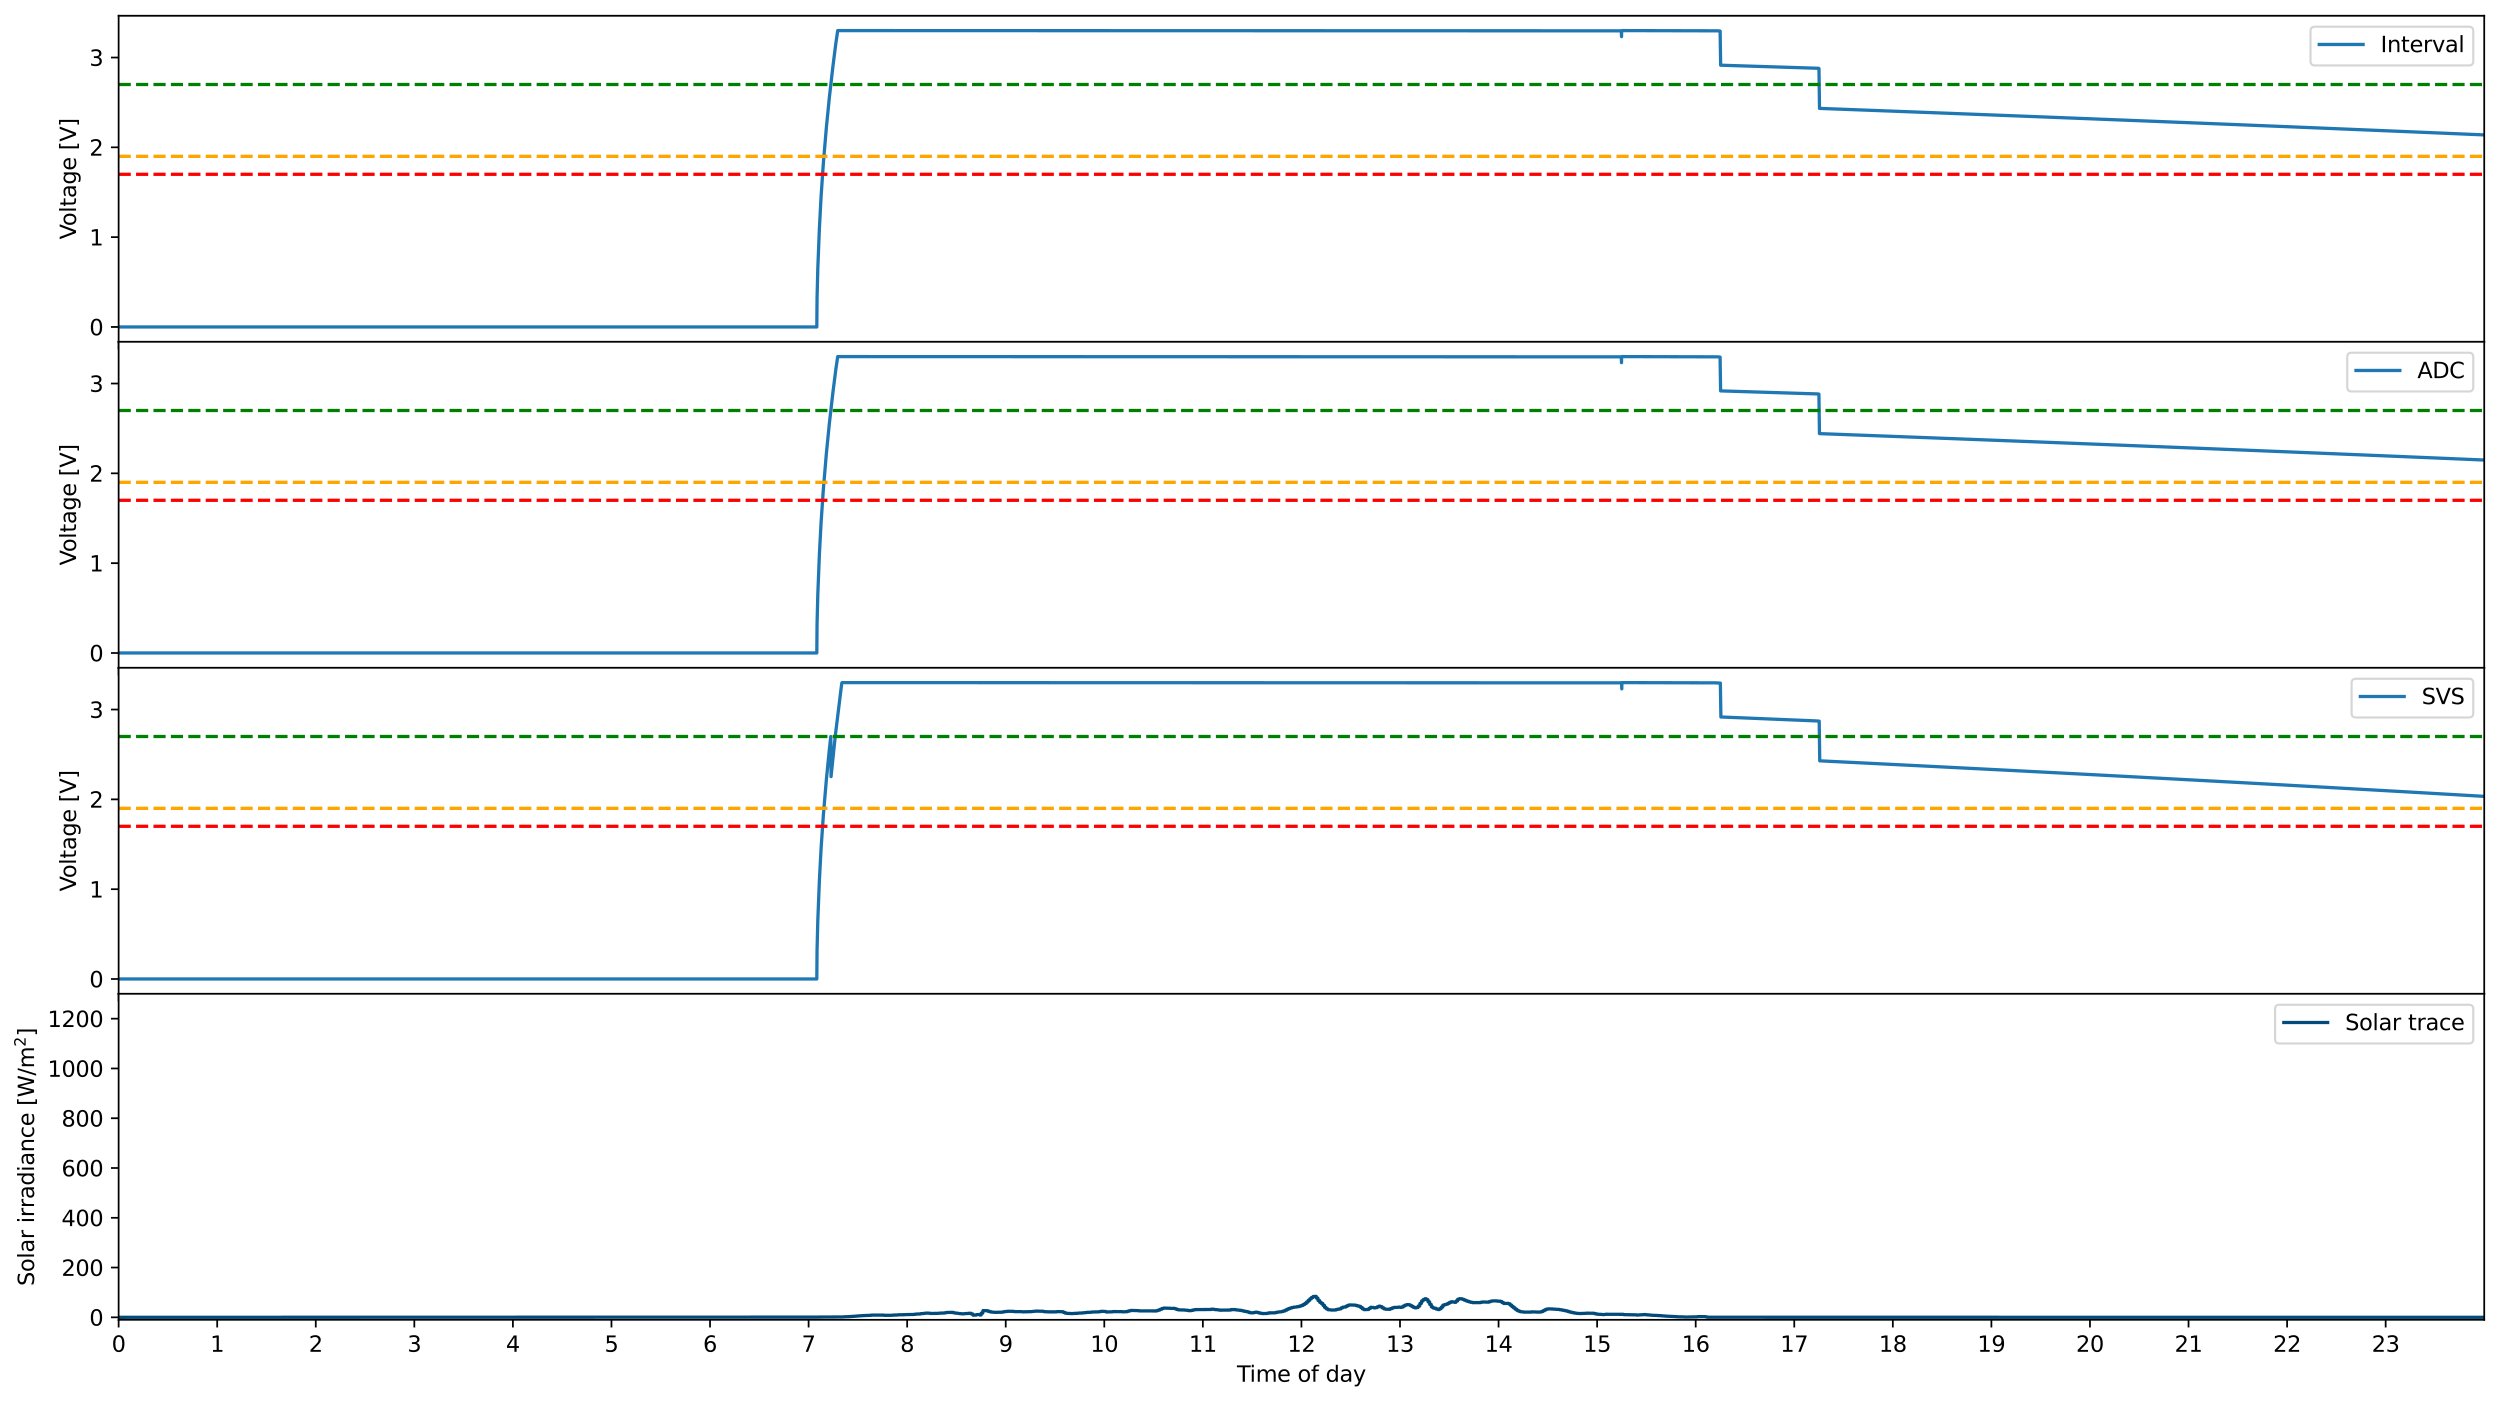 <?xml version="1.0" encoding="utf-8" standalone="no"?>
<!DOCTYPE svg PUBLIC "-//W3C//DTD SVG 1.1//EN"
  "http://www.w3.org/Graphics/SVG/1.1/DTD/svg11.dtd">
<svg xmlns:xlink="http://www.w3.org/1999/xlink" width="1141.146pt" height="639.996pt" viewBox="0 0 1141.146 639.996" xmlns="http://www.w3.org/2000/svg" version="1.1">
 <defs>
  <style type="text/css">*{stroke-linejoin: round; stroke-linecap: butt}</style>
 </defs>
 <g id="figure_1">
  <g id="patch_1">
   <path d="M 0 639.996 
L 1141.146 639.996 
L 1141.146 0 
L 0 0 
z
" style="fill: #ffffff"/>
  </g>
  <g id="axes_1">
   <g id="patch_2">
    <path d="M 54.15 156.01 
L 1133.946 156.01 
L 1133.946 7.2 
L 54.15 7.2 
z
" style="fill: #ffffff"/>
   </g>
   <g id="matplotlib.axis_1">
    <g id="xtick_1">
     <g id="line2d_1">
      <defs>
       <path id="mc7be6950c1" d="M 0 0 
L 0 3.5 
" style="stroke: #000000; stroke-width: 0.8"/>
      </defs>
      <g>
       <use xlink:href="#mc7be6950c1" x="54.15" y="156.01" style="stroke: #000000; stroke-width: 0.8"/>
      </g>
     </g>
    </g>
    <g id="xtick_2">
     <g id="line2d_2">
      <g>
       <use xlink:href="#mc7be6950c1" x="99.141" y="156.01" style="stroke: #000000; stroke-width: 0.8"/>
      </g>
     </g>
    </g>
    <g id="xtick_3">
     <g id="line2d_3">
      <g>
       <use xlink:href="#mc7be6950c1" x="144.133" y="156.01" style="stroke: #000000; stroke-width: 0.8"/>
      </g>
     </g>
    </g>
    <g id="xtick_4">
     <g id="line2d_4">
      <g>
       <use xlink:href="#mc7be6950c1" x="189.124" y="156.01" style="stroke: #000000; stroke-width: 0.8"/>
      </g>
     </g>
    </g>
    <g id="xtick_5">
     <g id="line2d_5">
      <g>
       <use xlink:href="#mc7be6950c1" x="234.116" y="156.01" style="stroke: #000000; stroke-width: 0.8"/>
      </g>
     </g>
    </g>
    <g id="xtick_6">
     <g id="line2d_6">
      <g>
       <use xlink:href="#mc7be6950c1" x="279.107" y="156.01" style="stroke: #000000; stroke-width: 0.8"/>
      </g>
     </g>
    </g>
    <g id="xtick_7">
     <g id="line2d_7">
      <g>
       <use xlink:href="#mc7be6950c1" x="324.099" y="156.01" style="stroke: #000000; stroke-width: 0.8"/>
      </g>
     </g>
    </g>
    <g id="xtick_8">
     <g id="line2d_8">
      <g>
       <use xlink:href="#mc7be6950c1" x="369.09" y="156.01" style="stroke: #000000; stroke-width: 0.8"/>
      </g>
     </g>
    </g>
    <g id="xtick_9">
     <g id="line2d_9">
      <g>
       <use xlink:href="#mc7be6950c1" x="414.082" y="156.01" style="stroke: #000000; stroke-width: 0.8"/>
      </g>
     </g>
    </g>
    <g id="xtick_10">
     <g id="line2d_10">
      <g>
       <use xlink:href="#mc7be6950c1" x="459.073" y="156.01" style="stroke: #000000; stroke-width: 0.8"/>
      </g>
     </g>
    </g>
    <g id="xtick_11">
     <g id="line2d_11">
      <g>
       <use xlink:href="#mc7be6950c1" x="504.065" y="156.01" style="stroke: #000000; stroke-width: 0.8"/>
      </g>
     </g>
    </g>
    <g id="xtick_12">
     <g id="line2d_12">
      <g>
       <use xlink:href="#mc7be6950c1" x="549.056" y="156.01" style="stroke: #000000; stroke-width: 0.8"/>
      </g>
     </g>
    </g>
    <g id="xtick_13">
     <g id="line2d_13">
      <g>
       <use xlink:href="#mc7be6950c1" x="594.048" y="156.01" style="stroke: #000000; stroke-width: 0.8"/>
      </g>
     </g>
    </g>
    <g id="xtick_14">
     <g id="line2d_14">
      <g>
       <use xlink:href="#mc7be6950c1" x="639.039" y="156.01" style="stroke: #000000; stroke-width: 0.8"/>
      </g>
     </g>
    </g>
    <g id="xtick_15">
     <g id="line2d_15">
      <g>
       <use xlink:href="#mc7be6950c1" x="684.031" y="156.01" style="stroke: #000000; stroke-width: 0.8"/>
      </g>
     </g>
    </g>
    <g id="xtick_16">
     <g id="line2d_16">
      <g>
       <use xlink:href="#mc7be6950c1" x="729.022" y="156.01" style="stroke: #000000; stroke-width: 0.8"/>
      </g>
     </g>
    </g>
    <g id="xtick_17">
     <g id="line2d_17">
      <g>
       <use xlink:href="#mc7be6950c1" x="774.014" y="156.01" style="stroke: #000000; stroke-width: 0.8"/>
      </g>
     </g>
    </g>
    <g id="xtick_18">
     <g id="line2d_18">
      <g>
       <use xlink:href="#mc7be6950c1" x="819.005" y="156.01" style="stroke: #000000; stroke-width: 0.8"/>
      </g>
     </g>
    </g>
    <g id="xtick_19">
     <g id="line2d_19">
      <g>
       <use xlink:href="#mc7be6950c1" x="863.997" y="156.01" style="stroke: #000000; stroke-width: 0.8"/>
      </g>
     </g>
    </g>
    <g id="xtick_20">
     <g id="line2d_20">
      <g>
       <use xlink:href="#mc7be6950c1" x="908.988" y="156.01" style="stroke: #000000; stroke-width: 0.8"/>
      </g>
     </g>
    </g>
    <g id="xtick_21">
     <g id="line2d_21">
      <g>
       <use xlink:href="#mc7be6950c1" x="953.98" y="156.01" style="stroke: #000000; stroke-width: 0.8"/>
      </g>
     </g>
    </g>
    <g id="xtick_22">
     <g id="line2d_22">
      <g>
       <use xlink:href="#mc7be6950c1" x="998.971" y="156.01" style="stroke: #000000; stroke-width: 0.8"/>
      </g>
     </g>
    </g>
    <g id="xtick_23">
     <g id="line2d_23">
      <g>
       <use xlink:href="#mc7be6950c1" x="1043.963" y="156.01" style="stroke: #000000; stroke-width: 0.8"/>
      </g>
     </g>
    </g>
    <g id="xtick_24">
     <g id="line2d_24">
      <g>
       <use xlink:href="#mc7be6950c1" x="1088.954" y="156.01" style="stroke: #000000; stroke-width: 0.8"/>
      </g>
     </g>
    </g>
   </g>
   <g id="matplotlib.axis_2">
    <g id="ytick_1">
     <g id="line2d_25">
      <defs>
       <path id="m7b776121d3" d="M 0 0 
L -3.5 0 
" style="stroke: #000000; stroke-width: 0.8"/>
      </defs>
      <g>
       <use xlink:href="#m7b776121d3" x="54.15" y="149.246" style="stroke: #000000; stroke-width: 0.8"/>
      </g>
     </g>
     <g id="text_1">
      <!-- 0 -->
      <g transform="translate(40.788 153.045) scale(0.1 -0.1)">
       <defs>
        <path id="DejaVuSans-30" d="M 2034 4250 
Q 1547 4250 1301 3770 
Q 1056 3291 1056 2328 
Q 1056 1369 1301 889 
Q 1547 409 2034 409 
Q 2525 409 2770 889 
Q 3016 1369 3016 2328 
Q 3016 3291 2770 3770 
Q 2525 4250 2034 4250 
z
M 2034 4750 
Q 2819 4750 3233 4129 
Q 3647 3509 3647 2328 
Q 3647 1150 3233 529 
Q 2819 -91 2034 -91 
Q 1250 -91 836 529 
Q 422 1150 422 2328 
Q 422 3509 836 4129 
Q 1250 4750 2034 4750 
z
" transform="scale(0.016)"/>
       </defs>
       <use xlink:href="#DejaVuSans-30"/>
      </g>
     </g>
    </g>
    <g id="ytick_2">
     <g id="line2d_26">
      <g>
       <use xlink:href="#m7b776121d3" x="54.15" y="108.251" style="stroke: #000000; stroke-width: 0.8"/>
      </g>
     </g>
     <g id="text_2">
      <!-- 1 -->
      <g transform="translate(40.788 112.051) scale(0.1 -0.1)">
       <defs>
        <path id="DejaVuSans-31" d="M 794 531 
L 1825 531 
L 1825 4091 
L 703 3866 
L 703 4441 
L 1819 4666 
L 2450 4666 
L 2450 531 
L 3481 531 
L 3481 0 
L 794 0 
L 794 531 
z
" transform="scale(0.016)"/>
       </defs>
       <use xlink:href="#DejaVuSans-31"/>
      </g>
     </g>
    </g>
    <g id="ytick_3">
     <g id="line2d_27">
      <g>
       <use xlink:href="#m7b776121d3" x="54.15" y="67.257" style="stroke: #000000; stroke-width: 0.8"/>
      </g>
     </g>
     <g id="text_3">
      <!-- 2 -->
      <g transform="translate(40.788 71.056) scale(0.1 -0.1)">
       <defs>
        <path id="DejaVuSans-32" d="M 1228 531 
L 3431 531 
L 3431 0 
L 469 0 
L 469 531 
Q 828 903 1448 1529 
Q 2069 2156 2228 2338 
Q 2531 2678 2651 2914 
Q 2772 3150 2772 3378 
Q 2772 3750 2511 3984 
Q 2250 4219 1831 4219 
Q 1534 4219 1204 4116 
Q 875 4013 500 3803 
L 500 4441 
Q 881 4594 1212 4672 
Q 1544 4750 1819 4750 
Q 2544 4750 2975 4387 
Q 3406 4025 3406 3419 
Q 3406 3131 3298 2873 
Q 3191 2616 2906 2266 
Q 2828 2175 2409 1742 
Q 1991 1309 1228 531 
z
" transform="scale(0.016)"/>
       </defs>
       <use xlink:href="#DejaVuSans-32"/>
      </g>
     </g>
    </g>
    <g id="ytick_4">
     <g id="line2d_28">
      <g>
       <use xlink:href="#m7b776121d3" x="54.15" y="26.262" style="stroke: #000000; stroke-width: 0.8"/>
      </g>
     </g>
     <g id="text_4">
      <!-- 3 -->
      <g transform="translate(40.788 30.062) scale(0.1 -0.1)">
       <defs>
        <path id="DejaVuSans-33" d="M 2597 2516 
Q 3050 2419 3304 2112 
Q 3559 1806 3559 1356 
Q 3559 666 3084 287 
Q 2609 -91 1734 -91 
Q 1441 -91 1130 -33 
Q 819 25 488 141 
L 488 750 
Q 750 597 1062 519 
Q 1375 441 1716 441 
Q 2309 441 2620 675 
Q 2931 909 2931 1356 
Q 2931 1769 2642 2001 
Q 2353 2234 1838 2234 
L 1294 2234 
L 1294 2753 
L 1863 2753 
Q 2328 2753 2575 2939 
Q 2822 3125 2822 3475 
Q 2822 3834 2567 4026 
Q 2313 4219 1838 4219 
Q 1578 4219 1281 4162 
Q 984 4106 628 3988 
L 628 4550 
Q 988 4650 1302 4700 
Q 1616 4750 1894 4750 
Q 2613 4750 3031 4423 
Q 3450 4097 3450 3541 
Q 3450 3153 3228 2886 
Q 3006 2619 2597 2516 
z
" transform="scale(0.016)"/>
       </defs>
       <use xlink:href="#DejaVuSans-33"/>
      </g>
     </g>
    </g>
    <g id="text_5">
     <!-- Voltage [V] -->
     <g transform="translate(34.708 109.272) rotate(-90) scale(0.1 -0.1)">
      <defs>
       <path id="DejaVuSans-56" d="M 1831 0 
L 50 4666 
L 709 4666 
L 2188 738 
L 3669 4666 
L 4325 4666 
L 2547 0 
L 1831 0 
z
" transform="scale(0.016)"/>
       <path id="DejaVuSans-6f" d="M 1959 3097 
Q 1497 3097 1228 2736 
Q 959 2375 959 1747 
Q 959 1119 1226 758 
Q 1494 397 1959 397 
Q 2419 397 2687 759 
Q 2956 1122 2956 1747 
Q 2956 2369 2687 2733 
Q 2419 3097 1959 3097 
z
M 1959 3584 
Q 2709 3584 3137 3096 
Q 3566 2609 3566 1747 
Q 3566 888 3137 398 
Q 2709 -91 1959 -91 
Q 1206 -91 779 398 
Q 353 888 353 1747 
Q 353 2609 779 3096 
Q 1206 3584 1959 3584 
z
" transform="scale(0.016)"/>
       <path id="DejaVuSans-6c" d="M 603 4863 
L 1178 4863 
L 1178 0 
L 603 0 
L 603 4863 
z
" transform="scale(0.016)"/>
       <path id="DejaVuSans-74" d="M 1172 4494 
L 1172 3500 
L 2356 3500 
L 2356 3053 
L 1172 3053 
L 1172 1153 
Q 1172 725 1289 603 
Q 1406 481 1766 481 
L 2356 481 
L 2356 0 
L 1766 0 
Q 1100 0 847 248 
Q 594 497 594 1153 
L 594 3053 
L 172 3053 
L 172 3500 
L 594 3500 
L 594 4494 
L 1172 4494 
z
" transform="scale(0.016)"/>
       <path id="DejaVuSans-61" d="M 2194 1759 
Q 1497 1759 1228 1600 
Q 959 1441 959 1056 
Q 959 750 1161 570 
Q 1363 391 1709 391 
Q 2188 391 2477 730 
Q 2766 1069 2766 1631 
L 2766 1759 
L 2194 1759 
z
M 3341 1997 
L 3341 0 
L 2766 0 
L 2766 531 
Q 2569 213 2275 61 
Q 1981 -91 1556 -91 
Q 1019 -91 701 211 
Q 384 513 384 1019 
Q 384 1609 779 1909 
Q 1175 2209 1959 2209 
L 2766 2209 
L 2766 2266 
Q 2766 2663 2505 2880 
Q 2244 3097 1772 3097 
Q 1472 3097 1187 3025 
Q 903 2953 641 2809 
L 641 3341 
Q 956 3463 1253 3523 
Q 1550 3584 1831 3584 
Q 2591 3584 2966 3190 
Q 3341 2797 3341 1997 
z
" transform="scale(0.016)"/>
       <path id="DejaVuSans-67" d="M 2906 1791 
Q 2906 2416 2648 2759 
Q 2391 3103 1925 3103 
Q 1463 3103 1205 2759 
Q 947 2416 947 1791 
Q 947 1169 1205 825 
Q 1463 481 1925 481 
Q 2391 481 2648 825 
Q 2906 1169 2906 1791 
z
M 3481 434 
Q 3481 -459 3084 -895 
Q 2688 -1331 1869 -1331 
Q 1566 -1331 1297 -1286 
Q 1028 -1241 775 -1147 
L 775 -588 
Q 1028 -725 1275 -790 
Q 1522 -856 1778 -856 
Q 2344 -856 2625 -561 
Q 2906 -266 2906 331 
L 2906 616 
Q 2728 306 2450 153 
Q 2172 0 1784 0 
Q 1141 0 747 490 
Q 353 981 353 1791 
Q 353 2603 747 3093 
Q 1141 3584 1784 3584 
Q 2172 3584 2450 3431 
Q 2728 3278 2906 2969 
L 2906 3500 
L 3481 3500 
L 3481 434 
z
" transform="scale(0.016)"/>
       <path id="DejaVuSans-65" d="M 3597 1894 
L 3597 1613 
L 953 1613 
Q 991 1019 1311 708 
Q 1631 397 2203 397 
Q 2534 397 2845 478 
Q 3156 559 3463 722 
L 3463 178 
Q 3153 47 2828 -22 
Q 2503 -91 2169 -91 
Q 1331 -91 842 396 
Q 353 884 353 1716 
Q 353 2575 817 3079 
Q 1281 3584 2069 3584 
Q 2775 3584 3186 3129 
Q 3597 2675 3597 1894 
z
M 3022 2063 
Q 3016 2534 2758 2815 
Q 2500 3097 2075 3097 
Q 1594 3097 1305 2825 
Q 1016 2553 972 2059 
L 3022 2063 
z
" transform="scale(0.016)"/>
       <path id="DejaVuSans-20" transform="scale(0.016)"/>
       <path id="DejaVuSans-5b" d="M 550 4863 
L 1875 4863 
L 1875 4416 
L 1125 4416 
L 1125 -397 
L 1875 -397 
L 1875 -844 
L 550 -844 
L 550 4863 
z
" transform="scale(0.016)"/>
       <path id="DejaVuSans-5d" d="M 1947 4863 
L 1947 -844 
L 622 -844 
L 622 -397 
L 1369 -397 
L 1369 4416 
L 622 4416 
L 622 4863 
L 1947 4863 
z
" transform="scale(0.016)"/>
      </defs>
      <use xlink:href="#DejaVuSans-56"/>
      <use xlink:href="#DejaVuSans-6f" x="60.658"/>
      <use xlink:href="#DejaVuSans-6c" x="121.84"/>
      <use xlink:href="#DejaVuSans-74" x="149.623"/>
      <use xlink:href="#DejaVuSans-61" x="188.832"/>
      <use xlink:href="#DejaVuSans-67" x="250.111"/>
      <use xlink:href="#DejaVuSans-65" x="313.588"/>
      <use xlink:href="#DejaVuSans-20" x="375.111"/>
      <use xlink:href="#DejaVuSans-5b" x="406.898"/>
      <use xlink:href="#DejaVuSans-56" x="445.912"/>
      <use xlink:href="#DejaVuSans-5d" x="514.32"/>
     </g>
    </g>
   </g>
   <g id="line2d_29">
    <path d="M 54.15 149.246 
L 372.84 149.246 
L 372.952 135.95 
L 373.286 122.732 
L 374.021 104.184 
L 374.802 89.518 
L 375.826 74.534 
L 377.211 58.108 
L 378.564 44.508 
L 380.166 30.52 
L 381.531 19.744 
L 382.382 13.964 
L 740.048 14.075 
L 740.168 16.72 
L 740.19 14.758 
L 740.31 13.964 
L 784.031 14.075 
L 784.218 14.08 
L 785.163 14.191 
L 785.408 29.763 
L 788.957 29.875 
L 789.145 29.88 
L 792.69 29.992 
L 792.878 29.997 
L 796.42 30.109 
L 796.608 30.115 
L 800.147 30.226 
L 800.335 30.232 
L 803.87 30.343 
L 804.058 30.349 
L 807.59 30.46 
L 807.778 30.466 
L 811.306 30.577 
L 811.494 30.583 
L 815.019 30.694 
L 815.207 30.7 
L 818.728 30.811 
L 818.916 30.817 
L 822.434 30.928 
L 822.622 30.934 
L 826.136 31.045 
L 826.324 31.051 
L 829.835 31.162 
L 830.023 31.168 
L 830.282 31.278 
L 830.529 49.477 
L 833.493 49.588 
L 833.682 49.595 
L 836.642 49.706 
L 836.831 49.713 
L 839.788 49.824 
L 839.977 49.832 
L 842.93 49.943 
L 843.12 49.95 
L 846.069 50.061 
L 846.258 50.068 
L 849.204 50.179 
L 849.394 50.186 
L 852.336 50.297 
L 852.525 50.305 
L 855.464 50.416 
L 855.653 50.423 
L 858.589 50.534 
L 858.778 50.541 
L 861.71 50.652 
L 861.899 50.66 
L 864.828 50.771 
L 865.017 50.778 
L 867.942 50.889 
L 868.131 50.896 
L 871.052 51.007 
L 871.242 51.014 
L 874.16 51.126 
L 874.349 51.133 
L 877.264 51.244 
L 877.453 51.251 
L 880.364 51.362 
L 880.553 51.37 
L 883.461 51.481 
L 883.65 51.488 
L 886.554 51.599 
L 886.744 51.606 
L 889.644 51.717 
L 889.833 51.725 
L 892.73 51.836 
L 892.919 51.843 
L 895.812 51.954 
L 896.002 51.961 
L 898.891 52.073 
L 899.081 52.08 
L 901.967 52.191 
L 902.156 52.198 
L 905.039 52.309 
L 905.229 52.317 
L 908.107 52.428 
L 908.297 52.435 
L 911.173 52.546 
L 911.362 52.554 
L 914.234 52.665 
L 914.424 52.672 
L 917.292 52.783 
L 917.482 52.791 
L 920.347 52.902 
L 920.537 52.909 
L 923.398 53.02 
L 923.588 53.027 
L 926.445 53.139 
L 926.635 53.146 
L 929.49 53.257 
L 929.679 53.264 
L 932.53 53.376 
L 932.72 53.383 
L 935.567 53.494 
L 935.757 53.502 
L 938.601 53.613 
L 938.791 53.62 
L 941.631 53.731 
L 941.821 53.739 
L 944.657 53.85 
L 944.847 53.857 
L 947.68 53.968 
L 947.87 53.976 
L 950.7 54.087 
L 950.89 54.094 
L 953.716 54.205 
L 953.906 54.213 
L 956.728 54.324 
L 956.918 54.332 
L 959.737 54.443 
L 959.927 54.45 
L 962.743 54.561 
L 962.933 54.569 
L 965.745 54.68 
L 965.935 54.687 
L 968.743 54.798 
L 968.933 54.806 
L 971.738 54.917 
L 971.928 54.925 
L 974.73 55.036 
L 974.92 55.043 
L 977.718 55.154 
L 977.908 55.162 
L 980.702 55.273 
L 980.892 55.281 
L 983.683 55.392 
L 983.873 55.399 
L 986.66 55.51 
L 986.85 55.518 
L 989.634 55.629 
L 989.824 55.637 
L 992.604 55.748 
L 992.794 55.755 
L 995.571 55.867 
L 995.761 55.874 
L 998.534 55.985 
L 998.724 55.993 
L 1001.494 56.104 
L 1001.684 56.112 
L 1004.45 56.223 
L 1004.64 56.23 
L 1007.403 56.341 
L 1007.593 56.349 
L 1010.352 56.46 
L 1010.542 56.468 
L 1013.298 56.579 
L 1013.488 56.587 
L 1016.24 56.698 
L 1016.43 56.706 
L 1019.179 56.817 
L 1019.369 56.824 
L 1022.114 56.935 
L 1022.304 56.943 
L 1025.046 57.054 
L 1025.236 57.062 
L 1027.974 57.173 
L 1028.164 57.181 
L 1030.898 57.292 
L 1031.089 57.3 
L 1033.819 57.411 
L 1034.01 57.419 
L 1036.737 57.53 
L 1036.927 57.537 
L 1039.651 57.648 
L 1039.841 57.656 
L 1042.562 57.767 
L 1042.752 57.775 
L 1045.468 57.886 
L 1045.659 57.894 
L 1048.372 58.005 
L 1048.562 58.013 
L 1051.272 58.124 
L 1051.462 58.132 
L 1054.168 58.243 
L 1054.359 58.251 
L 1057.061 58.362 
L 1057.252 58.37 
L 1059.951 58.481 
L 1060.141 58.489 
L 1062.837 58.6 
L 1063.027 58.608 
L 1065.719 58.719 
L 1065.91 58.727 
L 1068.598 58.838 
L 1068.788 58.846 
L 1071.473 58.957 
L 1071.664 58.965 
L 1074.345 59.076 
L 1074.535 59.084 
L 1077.213 59.195 
L 1077.404 59.203 
L 1080.078 59.314 
L 1080.269 59.322 
L 1082.939 59.433 
L 1083.13 59.441 
L 1085.797 59.552 
L 1085.988 59.56 
L 1088.651 59.671 
L 1088.842 59.679 
L 1091.502 59.79 
L 1091.692 59.798 
L 1094.349 59.909 
L 1094.54 59.917 
L 1097.192 60.028 
L 1097.383 60.036 
L 1100.033 60.147 
L 1100.223 60.155 
L 1102.869 60.266 
L 1103.06 60.274 
L 1105.702 60.386 
L 1105.893 60.394 
L 1108.532 60.505 
L 1108.722 60.513 
L 1111.358 60.624 
L 1111.548 60.632 
L 1114.18 60.743 
L 1114.371 60.751 
L 1116.999 60.862 
L 1117.19 60.87 
L 1119.814 60.981 
L 1120.005 60.989 
L 1122.626 61.1 
L 1122.817 61.109 
L 1125.435 61.22 
L 1125.625 61.228 
L 1128.239 61.339 
L 1128.43 61.347 
L 1131.041 61.458 
L 1131.232 61.466 
L 1133.839 61.577 
L 1133.946 61.582 
L 1133.946 61.582 
" clip-path="url(#pbf6accf51f)" style="fill: none; stroke: #1f77b4; stroke-width: 1.5; stroke-linecap: square"/>
   </g>
   <g id="line2d_30">
    <path d="M 54.15 38.561 
L 1133.946 38.561 
" clip-path="url(#pbf6accf51f)" style="fill: none; stroke-dasharray: 5.55,2.4; stroke-dashoffset: 0; stroke: #008000; stroke-width: 1.5"/>
   </g>
   <g id="line2d_31">
    <path d="M 54.15 71.356 
L 1133.946 71.356 
" clip-path="url(#pbf6accf51f)" style="fill: none; stroke-dasharray: 5.55,2.4; stroke-dashoffset: 0; stroke: #ffa500; stroke-width: 1.5"/>
   </g>
   <g id="line2d_32">
    <path d="M 54.15 79.555 
L 1133.946 79.555 
" clip-path="url(#pbf6accf51f)" style="fill: none; stroke-dasharray: 5.55,2.4; stroke-dashoffset: 0; stroke: #ff0000; stroke-width: 1.5"/>
   </g>
   <g id="patch_3">
    <path d="M 54.15 156.01 
L 54.15 7.2 
" style="fill: none; stroke: #000000; stroke-width: 0.8; stroke-linejoin: miter; stroke-linecap: square"/>
   </g>
   <g id="patch_4">
    <path d="M 1133.946 156.01 
L 1133.946 7.2 
" style="fill: none; stroke: #000000; stroke-width: 0.8; stroke-linejoin: miter; stroke-linecap: square"/>
   </g>
   <g id="patch_5">
    <path d="M 54.15 156.01 
L 1133.946 156.01 
" style="fill: none; stroke: #000000; stroke-width: 0.8; stroke-linejoin: miter; stroke-linecap: square"/>
   </g>
   <g id="patch_6">
    <path d="M 54.15 7.2 
L 1133.946 7.2 
" style="fill: none; stroke: #000000; stroke-width: 0.8; stroke-linejoin: miter; stroke-linecap: square"/>
   </g>
   <g id="legend_1">
    <g id="patch_7">
     <path d="M 1056.649 29.878 
L 1126.946 29.878 
Q 1128.946 29.878 1128.946 27.878 
L 1128.946 14.2 
Q 1128.946 12.2 1126.946 12.2 
L 1056.649 12.2 
Q 1054.649 12.2 1054.649 14.2 
L 1054.649 27.878 
Q 1054.649 29.878 1056.649 29.878 
z
" style="fill: #ffffff; opacity: 0.8; stroke: #cccccc; stroke-linejoin: miter"/>
    </g>
    <g id="line2d_33">
     <path d="M 1058.649 20.298 
L 1068.649 20.298 
L 1078.649 20.298 
" style="fill: none; stroke: #1f77b4; stroke-width: 1.5; stroke-linecap: square"/>
    </g>
    <g id="text_6">
     <!-- Interval -->
     <g transform="translate(1086.649 23.798) scale(0.1 -0.1)">
      <defs>
       <path id="DejaVuSans-49" d="M 628 4666 
L 1259 4666 
L 1259 0 
L 628 0 
L 628 4666 
z
" transform="scale(0.016)"/>
       <path id="DejaVuSans-6e" d="M 3513 2113 
L 3513 0 
L 2938 0 
L 2938 2094 
Q 2938 2591 2744 2837 
Q 2550 3084 2163 3084 
Q 1697 3084 1428 2787 
Q 1159 2491 1159 1978 
L 1159 0 
L 581 0 
L 581 3500 
L 1159 3500 
L 1159 2956 
Q 1366 3272 1645 3428 
Q 1925 3584 2291 3584 
Q 2894 3584 3203 3211 
Q 3513 2838 3513 2113 
z
" transform="scale(0.016)"/>
       <path id="DejaVuSans-72" d="M 2631 2963 
Q 2534 3019 2420 3045 
Q 2306 3072 2169 3072 
Q 1681 3072 1420 2755 
Q 1159 2438 1159 1844 
L 1159 0 
L 581 0 
L 581 3500 
L 1159 3500 
L 1159 2956 
Q 1341 3275 1631 3429 
Q 1922 3584 2338 3584 
Q 2397 3584 2469 3576 
Q 2541 3569 2628 3553 
L 2631 2963 
z
" transform="scale(0.016)"/>
       <path id="DejaVuSans-76" d="M 191 3500 
L 800 3500 
L 1894 563 
L 2988 3500 
L 3597 3500 
L 2284 0 
L 1503 0 
L 191 3500 
z
" transform="scale(0.016)"/>
      </defs>
      <use xlink:href="#DejaVuSans-49"/>
      <use xlink:href="#DejaVuSans-6e" x="29.492"/>
      <use xlink:href="#DejaVuSans-74" x="92.871"/>
      <use xlink:href="#DejaVuSans-65" x="132.08"/>
      <use xlink:href="#DejaVuSans-72" x="193.604"/>
      <use xlink:href="#DejaVuSans-76" x="234.717"/>
      <use xlink:href="#DejaVuSans-61" x="293.896"/>
      <use xlink:href="#DejaVuSans-6c" x="355.176"/>
     </g>
    </g>
   </g>
  </g>
  <g id="axes_2">
   <g id="patch_8">
    <path d="M 54.15 304.82 
L 1133.946 304.82 
L 1133.946 156.01 
L 54.15 156.01 
z
" style="fill: #ffffff"/>
   </g>
   <g id="matplotlib.axis_3">
    <g id="xtick_25">
     <g id="line2d_34">
      <g>
       <use xlink:href="#mc7be6950c1" x="54.15" y="304.82" style="stroke: #000000; stroke-width: 0.8"/>
      </g>
     </g>
    </g>
    <g id="xtick_26">
     <g id="line2d_35">
      <g>
       <use xlink:href="#mc7be6950c1" x="99.141" y="304.82" style="stroke: #000000; stroke-width: 0.8"/>
      </g>
     </g>
    </g>
    <g id="xtick_27">
     <g id="line2d_36">
      <g>
       <use xlink:href="#mc7be6950c1" x="144.133" y="304.82" style="stroke: #000000; stroke-width: 0.8"/>
      </g>
     </g>
    </g>
    <g id="xtick_28">
     <g id="line2d_37">
      <g>
       <use xlink:href="#mc7be6950c1" x="189.124" y="304.82" style="stroke: #000000; stroke-width: 0.8"/>
      </g>
     </g>
    </g>
    <g id="xtick_29">
     <g id="line2d_38">
      <g>
       <use xlink:href="#mc7be6950c1" x="234.116" y="304.82" style="stroke: #000000; stroke-width: 0.8"/>
      </g>
     </g>
    </g>
    <g id="xtick_30">
     <g id="line2d_39">
      <g>
       <use xlink:href="#mc7be6950c1" x="279.107" y="304.82" style="stroke: #000000; stroke-width: 0.8"/>
      </g>
     </g>
    </g>
    <g id="xtick_31">
     <g id="line2d_40">
      <g>
       <use xlink:href="#mc7be6950c1" x="324.099" y="304.82" style="stroke: #000000; stroke-width: 0.8"/>
      </g>
     </g>
    </g>
    <g id="xtick_32">
     <g id="line2d_41">
      <g>
       <use xlink:href="#mc7be6950c1" x="369.09" y="304.82" style="stroke: #000000; stroke-width: 0.8"/>
      </g>
     </g>
    </g>
    <g id="xtick_33">
     <g id="line2d_42">
      <g>
       <use xlink:href="#mc7be6950c1" x="414.082" y="304.82" style="stroke: #000000; stroke-width: 0.8"/>
      </g>
     </g>
    </g>
    <g id="xtick_34">
     <g id="line2d_43">
      <g>
       <use xlink:href="#mc7be6950c1" x="459.073" y="304.82" style="stroke: #000000; stroke-width: 0.8"/>
      </g>
     </g>
    </g>
    <g id="xtick_35">
     <g id="line2d_44">
      <g>
       <use xlink:href="#mc7be6950c1" x="504.065" y="304.82" style="stroke: #000000; stroke-width: 0.8"/>
      </g>
     </g>
    </g>
    <g id="xtick_36">
     <g id="line2d_45">
      <g>
       <use xlink:href="#mc7be6950c1" x="549.056" y="304.82" style="stroke: #000000; stroke-width: 0.8"/>
      </g>
     </g>
    </g>
    <g id="xtick_37">
     <g id="line2d_46">
      <g>
       <use xlink:href="#mc7be6950c1" x="594.048" y="304.82" style="stroke: #000000; stroke-width: 0.8"/>
      </g>
     </g>
    </g>
    <g id="xtick_38">
     <g id="line2d_47">
      <g>
       <use xlink:href="#mc7be6950c1" x="639.039" y="304.82" style="stroke: #000000; stroke-width: 0.8"/>
      </g>
     </g>
    </g>
    <g id="xtick_39">
     <g id="line2d_48">
      <g>
       <use xlink:href="#mc7be6950c1" x="684.031" y="304.82" style="stroke: #000000; stroke-width: 0.8"/>
      </g>
     </g>
    </g>
    <g id="xtick_40">
     <g id="line2d_49">
      <g>
       <use xlink:href="#mc7be6950c1" x="729.022" y="304.82" style="stroke: #000000; stroke-width: 0.8"/>
      </g>
     </g>
    </g>
    <g id="xtick_41">
     <g id="line2d_50">
      <g>
       <use xlink:href="#mc7be6950c1" x="774.014" y="304.82" style="stroke: #000000; stroke-width: 0.8"/>
      </g>
     </g>
    </g>
    <g id="xtick_42">
     <g id="line2d_51">
      <g>
       <use xlink:href="#mc7be6950c1" x="819.005" y="304.82" style="stroke: #000000; stroke-width: 0.8"/>
      </g>
     </g>
    </g>
    <g id="xtick_43">
     <g id="line2d_52">
      <g>
       <use xlink:href="#mc7be6950c1" x="863.997" y="304.82" style="stroke: #000000; stroke-width: 0.8"/>
      </g>
     </g>
    </g>
    <g id="xtick_44">
     <g id="line2d_53">
      <g>
       <use xlink:href="#mc7be6950c1" x="908.988" y="304.82" style="stroke: #000000; stroke-width: 0.8"/>
      </g>
     </g>
    </g>
    <g id="xtick_45">
     <g id="line2d_54">
      <g>
       <use xlink:href="#mc7be6950c1" x="953.98" y="304.82" style="stroke: #000000; stroke-width: 0.8"/>
      </g>
     </g>
    </g>
    <g id="xtick_46">
     <g id="line2d_55">
      <g>
       <use xlink:href="#mc7be6950c1" x="998.971" y="304.82" style="stroke: #000000; stroke-width: 0.8"/>
      </g>
     </g>
    </g>
    <g id="xtick_47">
     <g id="line2d_56">
      <g>
       <use xlink:href="#mc7be6950c1" x="1043.963" y="304.82" style="stroke: #000000; stroke-width: 0.8"/>
      </g>
     </g>
    </g>
    <g id="xtick_48">
     <g id="line2d_57">
      <g>
       <use xlink:href="#mc7be6950c1" x="1088.954" y="304.82" style="stroke: #000000; stroke-width: 0.8"/>
      </g>
     </g>
    </g>
   </g>
   <g id="matplotlib.axis_4">
    <g id="ytick_5">
     <g id="line2d_58">
      <g>
       <use xlink:href="#m7b776121d3" x="54.15" y="298.056" style="stroke: #000000; stroke-width: 0.8"/>
      </g>
     </g>
     <g id="text_7">
      <!-- 0 -->
      <g transform="translate(40.788 301.855) scale(0.1 -0.1)">
       <use xlink:href="#DejaVuSans-30"/>
      </g>
     </g>
    </g>
    <g id="ytick_6">
     <g id="line2d_59">
      <g>
       <use xlink:href="#m7b776121d3" x="54.15" y="257.061" style="stroke: #000000; stroke-width: 0.8"/>
      </g>
     </g>
     <g id="text_8">
      <!-- 1 -->
      <g transform="translate(40.788 260.861) scale(0.1 -0.1)">
       <use xlink:href="#DejaVuSans-31"/>
      </g>
     </g>
    </g>
    <g id="ytick_7">
     <g id="line2d_60">
      <g>
       <use xlink:href="#m7b776121d3" x="54.15" y="216.067" style="stroke: #000000; stroke-width: 0.8"/>
      </g>
     </g>
     <g id="text_9">
      <!-- 2 -->
      <g transform="translate(40.788 219.866) scale(0.1 -0.1)">
       <use xlink:href="#DejaVuSans-32"/>
      </g>
     </g>
    </g>
    <g id="ytick_8">
     <g id="line2d_61">
      <g>
       <use xlink:href="#m7b776121d3" x="54.15" y="175.072" style="stroke: #000000; stroke-width: 0.8"/>
      </g>
     </g>
     <g id="text_10">
      <!-- 3 -->
      <g transform="translate(40.788 178.872) scale(0.1 -0.1)">
       <use xlink:href="#DejaVuSans-33"/>
      </g>
     </g>
    </g>
    <g id="text_11">
     <!-- Voltage [V] -->
     <g transform="translate(34.708 258.082) rotate(-90) scale(0.1 -0.1)">
      <use xlink:href="#DejaVuSans-56"/>
      <use xlink:href="#DejaVuSans-6f" x="60.658"/>
      <use xlink:href="#DejaVuSans-6c" x="121.84"/>
      <use xlink:href="#DejaVuSans-74" x="149.623"/>
      <use xlink:href="#DejaVuSans-61" x="188.832"/>
      <use xlink:href="#DejaVuSans-67" x="250.111"/>
      <use xlink:href="#DejaVuSans-65" x="313.588"/>
      <use xlink:href="#DejaVuSans-20" x="375.111"/>
      <use xlink:href="#DejaVuSans-5b" x="406.898"/>
      <use xlink:href="#DejaVuSans-56" x="445.912"/>
      <use xlink:href="#DejaVuSans-5d" x="514.32"/>
     </g>
    </g>
   </g>
   <g id="line2d_62">
    <path d="M 54.15 298.056 
L 372.84 298.056 
L 372.952 284.76 
L 373.286 271.542 
L 374.021 252.994 
L 374.802 238.328 
L 375.826 223.344 
L 377.211 206.918 
L 378.564 193.318 
L 380.166 179.33 
L 381.531 168.554 
L 382.382 162.774 
L 740.031 162.885 
L 740.152 165.546 
L 740.172 163.544 
L 740.292 162.774 
L 784.031 162.885 
L 784.218 162.89 
L 785.144 163 
L 785.386 178.423 
L 788.94 178.534 
L 789.128 178.54 
L 792.678 178.651 
L 792.866 178.657 
L 796.413 178.768 
L 796.6 178.774 
L 800.144 178.885 
L 800.332 178.891 
L 803.871 179.002 
L 804.059 179.008 
L 807.595 179.119 
L 807.783 179.125 
L 811.316 179.236 
L 811.504 179.242 
L 815.034 179.353 
L 815.221 179.359 
L 818.747 179.47 
L 818.935 179.476 
L 822.458 179.587 
L 822.646 179.593 
L 826.164 179.704 
L 826.352 179.71 
L 829.868 179.821 
L 830.056 179.827 
L 830.261 179.937 
L 830.506 197.928 
L 833.48 198.039 
L 833.67 198.046 
L 836.64 198.157 
L 836.83 198.164 
L 839.797 198.275 
L 839.986 198.282 
L 842.95 198.393 
L 843.139 198.4 
L 846.099 198.512 
L 846.289 198.519 
L 849.245 198.63 
L 849.435 198.637 
L 852.388 198.748 
L 852.577 198.755 
L 855.527 198.866 
L 855.716 198.873 
L 858.662 198.985 
L 858.851 198.992 
L 861.794 199.103 
L 861.983 199.11 
L 864.922 199.221 
L 865.111 199.228 
L 868.047 199.339 
L 868.236 199.347 
L 871.168 199.458 
L 871.358 199.465 
L 874.286 199.576 
L 874.476 199.583 
L 877.4 199.694 
L 877.59 199.701 
L 880.511 199.813 
L 880.701 199.82 
L 883.619 199.931 
L 883.808 199.938 
L 886.723 200.049 
L 886.912 200.057 
L 889.823 200.168 
L 890.013 200.175 
L 892.92 200.286 
L 893.11 200.293 
L 896.013 200.404 
L 896.203 200.412 
L 899.103 200.523 
L 899.293 200.53 
L 902.189 200.641 
L 902.379 200.648 
L 905.272 200.76 
L 905.462 200.767 
L 908.351 200.878 
L 908.541 200.885 
L 911.427 200.996 
L 911.617 201.004 
L 914.499 201.115 
L 914.689 201.122 
L 917.568 201.233 
L 917.758 201.24 
L 920.633 201.352 
L 920.823 201.359 
L 923.695 201.47 
L 923.885 201.477 
L 926.753 201.589 
L 926.943 201.596 
L 929.808 201.707 
L 929.998 201.714 
L 932.859 201.825 
L 933.049 201.833 
L 935.907 201.944 
L 936.097 201.951 
L 938.951 202.062 
L 939.141 202.07 
L 941.992 202.181 
L 942.182 202.188 
L 945.029 202.299 
L 945.219 202.307 
L 948.063 202.418 
L 948.253 202.425 
L 951.093 202.537 
L 951.283 202.544 
L 954.12 202.655 
L 954.31 202.663 
L 957.143 202.774 
L 957.333 202.781 
L 960.163 202.892 
L 960.352 202.9 
L 963.179 203.011 
L 963.369 203.018 
L 966.191 203.129 
L 966.381 203.137 
L 969.201 203.248 
L 969.39 203.255 
L 972.206 203.367 
L 972.396 203.374 
L 975.208 203.485 
L 975.398 203.493 
L 978.207 203.604 
L 978.397 203.611 
L 981.202 203.722 
L 981.392 203.73 
L 984.193 203.841 
L 984.383 203.849 
L 987.181 203.96 
L 987.372 203.967 
L 990.166 204.078 
L 990.356 204.086 
L 993.147 204.197 
L 993.337 204.205 
L 996.124 204.316 
L 996.315 204.323 
L 999.098 204.434 
L 999.288 204.442 
L 1002.069 204.553 
L 1002.259 204.561 
L 1005.036 204.672 
L 1005.226 204.679 
L 1007.999 204.791 
L 1008.189 204.798 
L 1010.959 204.909 
L 1011.149 204.917 
L 1013.915 205.028 
L 1014.105 205.036 
L 1016.868 205.147 
L 1017.058 205.154 
L 1019.817 205.266 
L 1020.008 205.273 
L 1022.763 205.384 
L 1022.953 205.392 
L 1025.706 205.503 
L 1025.896 205.511 
L 1028.644 205.622 
L 1028.835 205.63 
L 1031.58 205.741 
L 1031.77 205.748 
L 1034.512 205.86 
L 1034.702 205.867 
L 1037.44 205.978 
L 1037.63 205.986 
L 1040.365 206.097 
L 1040.555 206.105 
L 1043.286 206.216 
L 1043.476 206.224 
L 1046.204 206.335 
L 1046.394 206.343 
L 1049.118 206.454 
L 1049.308 206.462 
L 1052.028 206.573 
L 1052.219 206.58 
L 1054.936 206.692 
L 1055.126 206.699 
L 1057.839 206.811 
L 1058.029 206.818 
L 1060.739 206.929 
L 1060.929 206.937 
L 1063.636 207.048 
L 1063.826 207.056 
L 1066.529 207.167 
L 1066.719 207.175 
L 1069.419 207.286 
L 1069.609 207.294 
L 1072.305 207.405 
L 1072.495 207.413 
L 1075.187 207.524 
L 1075.377 207.532 
L 1078.066 207.643 
L 1078.256 207.651 
L 1080.941 207.762 
L 1081.132 207.77 
L 1083.813 207.881 
L 1084.004 207.889 
L 1086.682 208 
L 1086.872 208.008 
L 1089.547 208.119 
L 1089.737 208.127 
L 1092.408 208.238 
L 1092.599 208.246 
L 1095.266 208.357 
L 1095.457 208.365 
L 1098.12 208.476 
L 1098.311 208.484 
L 1100.971 208.595 
L 1101.162 208.603 
L 1103.818 208.714 
L 1104.009 208.722 
L 1106.662 208.834 
L 1106.853 208.842 
L 1109.502 208.953 
L 1109.693 208.961 
L 1112.339 209.072 
L 1112.53 209.08 
L 1115.172 209.191 
L 1115.363 209.199 
L 1118.002 209.31 
L 1118.193 209.318 
L 1120.828 209.429 
L 1121.019 209.437 
L 1123.65 209.548 
L 1123.841 209.556 
L 1126.47 209.667 
L 1126.66 209.676 
L 1129.285 209.787 
L 1129.476 209.795 
L 1132.097 209.906 
L 1132.288 209.914 
L 1133.946 209.984 
L 1133.946 209.984 
" clip-path="url(#p9aa6e18341)" style="fill: none; stroke: #1f77b4; stroke-width: 1.5; stroke-linecap: square"/>
   </g>
   <g id="line2d_63">
    <path d="M 54.15 187.371 
L 1133.946 187.371 
" clip-path="url(#p9aa6e18341)" style="fill: none; stroke-dasharray: 5.55,2.4; stroke-dashoffset: 0; stroke: #008000; stroke-width: 1.5"/>
   </g>
   <g id="line2d_64">
    <path d="M 54.15 220.166 
L 1133.946 220.166 
" clip-path="url(#p9aa6e18341)" style="fill: none; stroke-dasharray: 5.55,2.4; stroke-dashoffset: 0; stroke: #ffa500; stroke-width: 1.5"/>
   </g>
   <g id="line2d_65">
    <path d="M 54.15 228.365 
L 1133.946 228.365 
" clip-path="url(#p9aa6e18341)" style="fill: none; stroke-dasharray: 5.55,2.4; stroke-dashoffset: 0; stroke: #ff0000; stroke-width: 1.5"/>
   </g>
   <g id="patch_9">
    <path d="M 54.15 304.82 
L 54.15 156.01 
" style="fill: none; stroke: #000000; stroke-width: 0.8; stroke-linejoin: miter; stroke-linecap: square"/>
   </g>
   <g id="patch_10">
    <path d="M 1133.946 304.82 
L 1133.946 156.01 
" style="fill: none; stroke: #000000; stroke-width: 0.8; stroke-linejoin: miter; stroke-linecap: square"/>
   </g>
   <g id="patch_11">
    <path d="M 54.15 304.82 
L 1133.946 304.82 
" style="fill: none; stroke: #000000; stroke-width: 0.8; stroke-linejoin: miter; stroke-linecap: square"/>
   </g>
   <g id="patch_12">
    <path d="M 54.15 156.01 
L 1133.946 156.01 
" style="fill: none; stroke: #000000; stroke-width: 0.8; stroke-linejoin: miter; stroke-linecap: square"/>
   </g>
   <g id="legend_2">
    <g id="patch_13">
     <path d="M 1073.422 178.688 
L 1126.946 178.688 
Q 1128.946 178.688 1128.946 176.688 
L 1128.946 163.01 
Q 1128.946 161.01 1126.946 161.01 
L 1073.422 161.01 
Q 1071.422 161.01 1071.422 163.01 
L 1071.422 176.688 
Q 1071.422 178.688 1073.422 178.688 
z
" style="fill: #ffffff; opacity: 0.8; stroke: #cccccc; stroke-linejoin: miter"/>
    </g>
    <g id="line2d_66">
     <path d="M 1075.422 169.108 
L 1085.422 169.108 
L 1095.422 169.108 
" style="fill: none; stroke: #1f77b4; stroke-width: 1.5; stroke-linecap: square"/>
    </g>
    <g id="text_12">
     <!-- ADC -->
     <g transform="translate(1103.422 172.608) scale(0.1 -0.1)">
      <defs>
       <path id="DejaVuSans-41" d="M 2188 4044 
L 1331 1722 
L 3047 1722 
L 2188 4044 
z
M 1831 4666 
L 2547 4666 
L 4325 0 
L 3669 0 
L 3244 1197 
L 1141 1197 
L 716 0 
L 50 0 
L 1831 4666 
z
" transform="scale(0.016)"/>
       <path id="DejaVuSans-44" d="M 1259 4147 
L 1259 519 
L 2022 519 
Q 2988 519 3436 956 
Q 3884 1394 3884 2338 
Q 3884 3275 3436 3711 
Q 2988 4147 2022 4147 
L 1259 4147 
z
M 628 4666 
L 1925 4666 
Q 3281 4666 3915 4102 
Q 4550 3538 4550 2338 
Q 4550 1131 3912 565 
Q 3275 0 1925 0 
L 628 0 
L 628 4666 
z
" transform="scale(0.016)"/>
       <path id="DejaVuSans-43" d="M 4122 4306 
L 4122 3641 
Q 3803 3938 3442 4084 
Q 3081 4231 2675 4231 
Q 1875 4231 1450 3742 
Q 1025 3253 1025 2328 
Q 1025 1406 1450 917 
Q 1875 428 2675 428 
Q 3081 428 3442 575 
Q 3803 722 4122 1019 
L 4122 359 
Q 3791 134 3420 21 
Q 3050 -91 2638 -91 
Q 1578 -91 968 557 
Q 359 1206 359 2328 
Q 359 3453 968 4101 
Q 1578 4750 2638 4750 
Q 3056 4750 3426 4639 
Q 3797 4528 4122 4306 
z
" transform="scale(0.016)"/>
      </defs>
      <use xlink:href="#DejaVuSans-41"/>
      <use xlink:href="#DejaVuSans-44" x="68.408"/>
      <use xlink:href="#DejaVuSans-43" x="145.41"/>
     </g>
    </g>
   </g>
  </g>
  <g id="axes_3">
   <g id="patch_14">
    <path d="M 54.15 453.63 
L 1133.946 453.63 
L 1133.946 304.82 
L 54.15 304.82 
z
" style="fill: #ffffff"/>
   </g>
   <g id="matplotlib.axis_5">
    <g id="xtick_49">
     <g id="line2d_67">
      <g>
       <use xlink:href="#mc7be6950c1" x="54.15" y="453.63" style="stroke: #000000; stroke-width: 0.8"/>
      </g>
     </g>
    </g>
    <g id="xtick_50">
     <g id="line2d_68">
      <g>
       <use xlink:href="#mc7be6950c1" x="99.141" y="453.63" style="stroke: #000000; stroke-width: 0.8"/>
      </g>
     </g>
    </g>
    <g id="xtick_51">
     <g id="line2d_69">
      <g>
       <use xlink:href="#mc7be6950c1" x="144.133" y="453.63" style="stroke: #000000; stroke-width: 0.8"/>
      </g>
     </g>
    </g>
    <g id="xtick_52">
     <g id="line2d_70">
      <g>
       <use xlink:href="#mc7be6950c1" x="189.124" y="453.63" style="stroke: #000000; stroke-width: 0.8"/>
      </g>
     </g>
    </g>
    <g id="xtick_53">
     <g id="line2d_71">
      <g>
       <use xlink:href="#mc7be6950c1" x="234.116" y="453.63" style="stroke: #000000; stroke-width: 0.8"/>
      </g>
     </g>
    </g>
    <g id="xtick_54">
     <g id="line2d_72">
      <g>
       <use xlink:href="#mc7be6950c1" x="279.107" y="453.63" style="stroke: #000000; stroke-width: 0.8"/>
      </g>
     </g>
    </g>
    <g id="xtick_55">
     <g id="line2d_73">
      <g>
       <use xlink:href="#mc7be6950c1" x="324.099" y="453.63" style="stroke: #000000; stroke-width: 0.8"/>
      </g>
     </g>
    </g>
    <g id="xtick_56">
     <g id="line2d_74">
      <g>
       <use xlink:href="#mc7be6950c1" x="369.09" y="453.63" style="stroke: #000000; stroke-width: 0.8"/>
      </g>
     </g>
    </g>
    <g id="xtick_57">
     <g id="line2d_75">
      <g>
       <use xlink:href="#mc7be6950c1" x="414.082" y="453.63" style="stroke: #000000; stroke-width: 0.8"/>
      </g>
     </g>
    </g>
    <g id="xtick_58">
     <g id="line2d_76">
      <g>
       <use xlink:href="#mc7be6950c1" x="459.073" y="453.63" style="stroke: #000000; stroke-width: 0.8"/>
      </g>
     </g>
    </g>
    <g id="xtick_59">
     <g id="line2d_77">
      <g>
       <use xlink:href="#mc7be6950c1" x="504.065" y="453.63" style="stroke: #000000; stroke-width: 0.8"/>
      </g>
     </g>
    </g>
    <g id="xtick_60">
     <g id="line2d_78">
      <g>
       <use xlink:href="#mc7be6950c1" x="549.056" y="453.63" style="stroke: #000000; stroke-width: 0.8"/>
      </g>
     </g>
    </g>
    <g id="xtick_61">
     <g id="line2d_79">
      <g>
       <use xlink:href="#mc7be6950c1" x="594.048" y="453.63" style="stroke: #000000; stroke-width: 0.8"/>
      </g>
     </g>
    </g>
    <g id="xtick_62">
     <g id="line2d_80">
      <g>
       <use xlink:href="#mc7be6950c1" x="639.039" y="453.63" style="stroke: #000000; stroke-width: 0.8"/>
      </g>
     </g>
    </g>
    <g id="xtick_63">
     <g id="line2d_81">
      <g>
       <use xlink:href="#mc7be6950c1" x="684.031" y="453.63" style="stroke: #000000; stroke-width: 0.8"/>
      </g>
     </g>
    </g>
    <g id="xtick_64">
     <g id="line2d_82">
      <g>
       <use xlink:href="#mc7be6950c1" x="729.022" y="453.63" style="stroke: #000000; stroke-width: 0.8"/>
      </g>
     </g>
    </g>
    <g id="xtick_65">
     <g id="line2d_83">
      <g>
       <use xlink:href="#mc7be6950c1" x="774.014" y="453.63" style="stroke: #000000; stroke-width: 0.8"/>
      </g>
     </g>
    </g>
    <g id="xtick_66">
     <g id="line2d_84">
      <g>
       <use xlink:href="#mc7be6950c1" x="819.005" y="453.63" style="stroke: #000000; stroke-width: 0.8"/>
      </g>
     </g>
    </g>
    <g id="xtick_67">
     <g id="line2d_85">
      <g>
       <use xlink:href="#mc7be6950c1" x="863.997" y="453.63" style="stroke: #000000; stroke-width: 0.8"/>
      </g>
     </g>
    </g>
    <g id="xtick_68">
     <g id="line2d_86">
      <g>
       <use xlink:href="#mc7be6950c1" x="908.988" y="453.63" style="stroke: #000000; stroke-width: 0.8"/>
      </g>
     </g>
    </g>
    <g id="xtick_69">
     <g id="line2d_87">
      <g>
       <use xlink:href="#mc7be6950c1" x="953.98" y="453.63" style="stroke: #000000; stroke-width: 0.8"/>
      </g>
     </g>
    </g>
    <g id="xtick_70">
     <g id="line2d_88">
      <g>
       <use xlink:href="#mc7be6950c1" x="998.971" y="453.63" style="stroke: #000000; stroke-width: 0.8"/>
      </g>
     </g>
    </g>
    <g id="xtick_71">
     <g id="line2d_89">
      <g>
       <use xlink:href="#mc7be6950c1" x="1043.963" y="453.63" style="stroke: #000000; stroke-width: 0.8"/>
      </g>
     </g>
    </g>
    <g id="xtick_72">
     <g id="line2d_90">
      <g>
       <use xlink:href="#mc7be6950c1" x="1088.954" y="453.63" style="stroke: #000000; stroke-width: 0.8"/>
      </g>
     </g>
    </g>
   </g>
   <g id="matplotlib.axis_6">
    <g id="ytick_9">
     <g id="line2d_91">
      <g>
       <use xlink:href="#m7b776121d3" x="54.15" y="446.866" style="stroke: #000000; stroke-width: 0.8"/>
      </g>
     </g>
     <g id="text_13">
      <!-- 0 -->
      <g transform="translate(40.788 450.665) scale(0.1 -0.1)">
       <use xlink:href="#DejaVuSans-30"/>
      </g>
     </g>
    </g>
    <g id="ytick_10">
     <g id="line2d_92">
      <g>
       <use xlink:href="#m7b776121d3" x="54.15" y="405.871" style="stroke: #000000; stroke-width: 0.8"/>
      </g>
     </g>
     <g id="text_14">
      <!-- 1 -->
      <g transform="translate(40.788 409.671) scale(0.1 -0.1)">
       <use xlink:href="#DejaVuSans-31"/>
      </g>
     </g>
    </g>
    <g id="ytick_11">
     <g id="line2d_93">
      <g>
       <use xlink:href="#m7b776121d3" x="54.15" y="364.877" style="stroke: #000000; stroke-width: 0.8"/>
      </g>
     </g>
     <g id="text_15">
      <!-- 2 -->
      <g transform="translate(40.788 368.676) scale(0.1 -0.1)">
       <use xlink:href="#DejaVuSans-32"/>
      </g>
     </g>
    </g>
    <g id="ytick_12">
     <g id="line2d_94">
      <g>
       <use xlink:href="#m7b776121d3" x="54.15" y="323.882" style="stroke: #000000; stroke-width: 0.8"/>
      </g>
     </g>
     <g id="text_16">
      <!-- 3 -->
      <g transform="translate(40.788 327.682) scale(0.1 -0.1)">
       <use xlink:href="#DejaVuSans-33"/>
      </g>
     </g>
    </g>
    <g id="text_17">
     <!-- Voltage [V] -->
     <g transform="translate(34.708 406.892) rotate(-90) scale(0.1 -0.1)">
      <use xlink:href="#DejaVuSans-56"/>
      <use xlink:href="#DejaVuSans-6f" x="60.658"/>
      <use xlink:href="#DejaVuSans-6c" x="121.84"/>
      <use xlink:href="#DejaVuSans-74" x="149.623"/>
      <use xlink:href="#DejaVuSans-61" x="188.832"/>
      <use xlink:href="#DejaVuSans-67" x="250.111"/>
      <use xlink:href="#DejaVuSans-65" x="313.588"/>
      <use xlink:href="#DejaVuSans-20" x="375.111"/>
      <use xlink:href="#DejaVuSans-5b" x="406.898"/>
      <use xlink:href="#DejaVuSans-56" x="445.912"/>
      <use xlink:href="#DejaVuSans-5d" x="514.32"/>
     </g>
    </g>
   </g>
   <g id="line2d_95">
    <path d="M 54.15 446.866 
L 372.84 446.866 
L 372.952 433.57 
L 373.286 420.352 
L 374.021 401.804 
L 374.802 387.138 
L 375.824 372.182 
L 377.203 355.832 
L 378.556 342.242 
L 379.22 336.181 
L 379.226 336.995 
L 379.346 354.485 
L 379.459 353.3 
L 381.318 335.533 
L 383.462 318.055 
L 384.221 311.921 
L 384.363 311.584 
L 740.16 311.695 
L 740.28 314.429 
L 740.304 312.376 
L 740.424 311.584 
L 783.083 311.695 
L 783.272 311.702 
L 785.272 311.812 
L 785.516 327.272 
L 788.23 327.383 
L 788.421 327.391 
L 791.132 327.502 
L 791.323 327.51 
L 794.032 327.621 
L 794.222 327.629 
L 796.928 327.74 
L 797.119 327.748 
L 799.822 327.859 
L 800.013 327.867 
L 802.713 327.978 
L 802.904 327.986 
L 805.602 328.097 
L 805.792 328.105 
L 808.488 328.216 
L 808.678 328.224 
L 811.371 328.335 
L 811.561 328.343 
L 814.251 328.454 
L 814.442 328.462 
L 817.129 328.573 
L 817.32 328.581 
L 820.004 328.692 
L 820.195 328.7 
L 822.877 328.811 
L 823.067 328.819 
L 825.746 328.93 
L 825.937 328.938 
L 828.613 329.049 
L 828.804 329.057 
L 830.389 329.168 
L 830.635 347.284 
L 832.895 347.396 
L 833.088 347.405 
L 835.345 347.516 
L 835.538 347.526 
L 837.792 347.637 
L 837.985 347.646 
L 840.236 347.757 
L 840.429 347.767 
L 842.678 347.878 
L 842.87 347.887 
L 845.117 347.999 
L 845.309 348.008 
L 847.553 348.119 
L 847.745 348.129 
L 849.986 348.24 
L 850.179 348.249 
L 852.417 348.361 
L 852.609 348.37 
L 854.844 348.481 
L 855.037 348.491 
L 857.27 348.602 
L 857.462 348.611 
L 859.692 348.723 
L 859.885 348.732 
L 862.112 348.843 
L 862.304 348.853 
L 864.529 348.964 
L 864.721 348.974 
L 866.943 349.085 
L 867.136 349.094 
L 869.355 349.206 
L 869.547 349.215 
L 871.763 349.326 
L 871.956 349.336 
L 874.169 349.447 
L 874.362 349.457 
L 876.573 349.568 
L 876.766 349.578 
L 878.973 349.689 
L 879.166 349.698 
L 881.371 349.81 
L 881.564 349.819 
L 883.766 349.93 
L 883.959 349.94 
L 886.159 350.051 
L 886.352 350.061 
L 888.549 350.172 
L 888.741 350.182 
L 890.936 350.293 
L 891.128 350.303 
L 893.32 350.414 
L 893.513 350.424 
L 895.701 350.535 
L 895.894 350.545 
L 898.08 350.656 
L 898.273 350.665 
L 900.456 350.777 
L 900.649 350.786 
L 902.829 350.898 
L 903.022 350.907 
L 905.2 351.018 
L 905.393 351.028 
L 907.568 351.139 
L 907.761 351.149 
L 909.933 351.26 
L 910.126 351.27 
L 912.295 351.381 
L 912.488 351.391 
L 914.655 351.502 
L 914.848 351.512 
L 917.012 351.623 
L 917.205 351.633 
L 919.366 351.744 
L 919.559 351.754 
L 921.718 351.866 
L 921.911 351.875 
L 924.067 351.987 
L 924.26 351.997 
L 926.413 352.108 
L 926.606 352.118 
L 928.756 352.229 
L 928.949 352.239 
L 931.096 352.35 
L 931.29 352.36 
L 933.434 352.471 
L 933.628 352.481 
L 935.769 352.592 
L 935.963 352.602 
L 938.102 352.713 
L 938.295 352.723 
L 940.431 352.834 
L 940.625 352.844 
L 942.758 352.956 
L 942.951 352.966 
L 945.082 353.077 
L 945.276 353.087 
L 947.404 353.198 
L 947.597 353.208 
L 949.723 353.319 
L 949.916 353.329 
L 952.039 353.44 
L 952.232 353.45 
L 954.352 353.562 
L 954.545 353.572 
L 956.662 353.683 
L 956.856 353.693 
L 958.97 353.804 
L 959.163 353.814 
L 961.275 353.925 
L 961.468 353.936 
L 963.577 354.047 
L 963.771 354.057 
L 965.877 354.168 
L 966.07 354.178 
L 968.174 354.289 
L 968.367 354.3 
L 970.468 354.411 
L 970.661 354.421 
L 972.759 354.532 
L 972.953 354.542 
L 975.048 354.653 
L 975.241 354.664 
L 977.334 354.775 
L 977.527 354.785 
L 979.617 354.896 
L 979.81 354.906 
L 981.897 355.018 
L 982.091 355.028 
L 984.175 355.139 
L 984.369 355.149 
L 986.45 355.26 
L 986.643 355.271 
L 988.722 355.382 
L 988.916 355.392 
L 990.992 355.503 
L 991.185 355.514 
L 993.258 355.625 
L 993.452 355.635 
L 995.522 355.746 
L 995.716 355.757 
L 997.784 355.868 
L 997.977 355.878 
L 1000.042 355.989 
L 1000.236 356 
L 1002.298 356.111 
L 1002.492 356.121 
L 1004.551 356.233 
L 1004.744 356.243 
L 1006.801 356.354 
L 1006.995 356.365 
L 1009.049 356.476 
L 1009.242 356.486 
L 1011.293 356.597 
L 1011.487 356.608 
L 1013.535 356.719 
L 1013.729 356.729 
L 1015.775 356.841 
L 1015.968 356.851 
L 1018.011 356.962 
L 1018.205 356.973 
L 1020.245 357.084 
L 1020.439 357.094 
L 1022.476 357.206 
L 1022.67 357.216 
L 1024.704 357.327 
L 1024.898 357.338 
L 1026.93 357.449 
L 1027.124 357.46 
L 1029.153 357.571 
L 1029.347 357.581 
L 1031.373 357.692 
L 1031.567 357.703 
L 1033.59 357.814 
L 1033.784 357.825 
L 1035.805 357.936 
L 1035.999 357.947 
L 1038.017 358.058 
L 1038.211 358.068 
L 1040.226 358.18 
L 1040.42 358.19 
L 1042.432 358.301 
L 1042.626 358.312 
L 1044.636 358.423 
L 1044.83 358.434 
L 1046.836 358.545 
L 1047.031 358.556 
L 1049.035 358.667 
L 1049.229 358.678 
L 1051.23 358.789 
L 1051.424 358.8 
L 1053.423 358.911 
L 1053.617 358.922 
L 1055.612 359.033 
L 1055.807 359.043 
L 1057.8 359.155 
L 1057.994 359.165 
L 1059.984 359.277 
L 1060.178 359.287 
L 1062.166 359.398 
L 1062.36 359.409 
L 1064.344 359.52 
L 1064.539 359.531 
L 1066.521 359.642 
L 1066.715 359.653 
L 1068.694 359.764 
L 1068.888 359.775 
L 1070.865 359.887 
L 1071.059 359.897 
L 1073.033 360.009 
L 1073.227 360.02 
L 1075.198 360.131 
L 1075.392 360.142 
L 1077.36 360.253 
L 1077.555 360.264 
L 1079.52 360.375 
L 1079.714 360.386 
L 1081.677 360.497 
L 1081.871 360.508 
L 1083.831 360.619 
L 1084.025 360.63 
L 1085.982 360.741 
L 1086.177 360.752 
L 1088.131 360.863 
L 1088.325 360.874 
L 1090.276 360.986 
L 1090.471 360.997 
L 1092.42 361.108 
L 1092.614 361.119 
L 1094.56 361.23 
L 1094.755 361.241 
L 1096.698 361.352 
L 1096.892 361.363 
L 1098.832 361.474 
L 1099.027 361.486 
L 1100.965 361.597 
L 1101.159 361.608 
L 1103.094 361.719 
L 1103.288 361.73 
L 1105.22 361.841 
L 1105.415 361.852 
L 1107.344 361.964 
L 1107.539 361.975 
L 1109.465 362.086 
L 1109.66 362.097 
L 1111.584 362.208 
L 1111.778 362.22 
L 1113.699 362.331 
L 1113.894 362.342 
L 1115.812 362.453 
L 1116.007 362.464 
L 1117.922 362.575 
L 1118.117 362.587 
L 1120.029 362.698 
L 1120.224 362.709 
L 1122.134 362.82 
L 1122.329 362.832 
L 1124.236 362.943 
L 1124.431 362.954 
L 1126.335 363.065 
L 1126.53 363.077 
L 1128.431 363.188 
L 1128.626 363.199 
L 1130.524 363.31 
L 1130.719 363.322 
L 1132.615 363.433 
L 1132.81 363.444 
L 1133.946 363.511 
L 1133.946 363.511 
" clip-path="url(#p83c5a53381)" style="fill: none; stroke: #1f77b4; stroke-width: 1.5; stroke-linecap: square"/>
   </g>
   <g id="line2d_96">
    <path d="M 54.15 336.181 
L 1133.946 336.181 
" clip-path="url(#p83c5a53381)" style="fill: none; stroke-dasharray: 5.55,2.4; stroke-dashoffset: 0; stroke: #008000; stroke-width: 1.5"/>
   </g>
   <g id="line2d_97">
    <path d="M 54.15 368.976 
L 1133.946 368.976 
" clip-path="url(#p83c5a53381)" style="fill: none; stroke-dasharray: 5.55,2.4; stroke-dashoffset: 0; stroke: #ffa500; stroke-width: 1.5"/>
   </g>
   <g id="line2d_98">
    <path d="M 54.15 377.175 
L 1133.946 377.175 
" clip-path="url(#p83c5a53381)" style="fill: none; stroke-dasharray: 5.55,2.4; stroke-dashoffset: 0; stroke: #ff0000; stroke-width: 1.5"/>
   </g>
   <g id="patch_15">
    <path d="M 54.15 453.63 
L 54.15 304.82 
" style="fill: none; stroke: #000000; stroke-width: 0.8; stroke-linejoin: miter; stroke-linecap: square"/>
   </g>
   <g id="patch_16">
    <path d="M 1133.946 453.63 
L 1133.946 304.82 
" style="fill: none; stroke: #000000; stroke-width: 0.8; stroke-linejoin: miter; stroke-linecap: square"/>
   </g>
   <g id="patch_17">
    <path d="M 54.15 453.63 
L 1133.946 453.63 
" style="fill: none; stroke: #000000; stroke-width: 0.8; stroke-linejoin: miter; stroke-linecap: square"/>
   </g>
   <g id="patch_18">
    <path d="M 54.15 304.82 
L 1133.946 304.82 
" style="fill: none; stroke: #000000; stroke-width: 0.8; stroke-linejoin: miter; stroke-linecap: square"/>
   </g>
   <g id="legend_3">
    <g id="patch_19">
     <path d="M 1075.408 327.498 
L 1126.946 327.498 
Q 1128.946 327.498 1128.946 325.498 
L 1128.946 311.82 
Q 1128.946 309.82 1126.946 309.82 
L 1075.408 309.82 
Q 1073.408 309.82 1073.408 311.82 
L 1073.408 325.498 
Q 1073.408 327.498 1075.408 327.498 
z
" style="fill: #ffffff; opacity: 0.8; stroke: #cccccc; stroke-linejoin: miter"/>
    </g>
    <g id="line2d_99">
     <path d="M 1077.408 317.918 
L 1087.408 317.918 
L 1097.408 317.918 
" style="fill: none; stroke: #1f77b4; stroke-width: 1.5; stroke-linecap: square"/>
    </g>
    <g id="text_18">
     <!-- SVS -->
     <g transform="translate(1105.408 321.418) scale(0.1 -0.1)">
      <defs>
       <path id="DejaVuSans-53" d="M 3425 4513 
L 3425 3897 
Q 3066 4069 2747 4153 
Q 2428 4238 2131 4238 
Q 1616 4238 1336 4038 
Q 1056 3838 1056 3469 
Q 1056 3159 1242 3001 
Q 1428 2844 1947 2747 
L 2328 2669 
Q 3034 2534 3370 2195 
Q 3706 1856 3706 1288 
Q 3706 609 3251 259 
Q 2797 -91 1919 -91 
Q 1588 -91 1214 -16 
Q 841 59 441 206 
L 441 856 
Q 825 641 1194 531 
Q 1563 422 1919 422 
Q 2459 422 2753 634 
Q 3047 847 3047 1241 
Q 3047 1584 2836 1778 
Q 2625 1972 2144 2069 
L 1759 2144 
Q 1053 2284 737 2584 
Q 422 2884 422 3419 
Q 422 4038 858 4394 
Q 1294 4750 2059 4750 
Q 2388 4750 2728 4690 
Q 3069 4631 3425 4513 
z
" transform="scale(0.016)"/>
      </defs>
      <use xlink:href="#DejaVuSans-53"/>
      <use xlink:href="#DejaVuSans-56" x="63.477"/>
      <use xlink:href="#DejaVuSans-53" x="131.885"/>
     </g>
    </g>
   </g>
  </g>
  <g id="axes_4">
   <g id="patch_20">
    <path d="M 54.15 602.44 
L 1133.946 602.44 
L 1133.946 453.63 
L 54.15 453.63 
z
" style="fill: #ffffff"/>
   </g>
   <g id="matplotlib.axis_7">
    <g id="xtick_73">
     <g id="line2d_100">
      <g>
       <use xlink:href="#mc7be6950c1" x="54.15" y="602.44" style="stroke: #000000; stroke-width: 0.8"/>
      </g>
     </g>
     <g id="text_19">
      <!-- 0 -->
      <g transform="translate(50.969 617.038) scale(0.1 -0.1)">
       <use xlink:href="#DejaVuSans-30"/>
      </g>
     </g>
    </g>
    <g id="xtick_74">
     <g id="line2d_101">
      <g>
       <use xlink:href="#mc7be6950c1" x="99.141" y="602.44" style="stroke: #000000; stroke-width: 0.8"/>
      </g>
     </g>
     <g id="text_20">
      <!-- 1 -->
      <g transform="translate(95.96 617.038) scale(0.1 -0.1)">
       <use xlink:href="#DejaVuSans-31"/>
      </g>
     </g>
    </g>
    <g id="xtick_75">
     <g id="line2d_102">
      <g>
       <use xlink:href="#mc7be6950c1" x="144.133" y="602.44" style="stroke: #000000; stroke-width: 0.8"/>
      </g>
     </g>
     <g id="text_21">
      <!-- 2 -->
      <g transform="translate(140.952 617.038) scale(0.1 -0.1)">
       <use xlink:href="#DejaVuSans-32"/>
      </g>
     </g>
    </g>
    <g id="xtick_76">
     <g id="line2d_103">
      <g>
       <use xlink:href="#mc7be6950c1" x="189.124" y="602.44" style="stroke: #000000; stroke-width: 0.8"/>
      </g>
     </g>
     <g id="text_22">
      <!-- 3 -->
      <g transform="translate(185.943 617.038) scale(0.1 -0.1)">
       <use xlink:href="#DejaVuSans-33"/>
      </g>
     </g>
    </g>
    <g id="xtick_77">
     <g id="line2d_104">
      <g>
       <use xlink:href="#mc7be6950c1" x="234.116" y="602.44" style="stroke: #000000; stroke-width: 0.8"/>
      </g>
     </g>
     <g id="text_23">
      <!-- 4 -->
      <g transform="translate(230.935 617.038) scale(0.1 -0.1)">
       <defs>
        <path id="DejaVuSans-34" d="M 2419 4116 
L 825 1625 
L 2419 1625 
L 2419 4116 
z
M 2253 4666 
L 3047 4666 
L 3047 1625 
L 3713 1625 
L 3713 1100 
L 3047 1100 
L 3047 0 
L 2419 0 
L 2419 1100 
L 313 1100 
L 313 1709 
L 2253 4666 
z
" transform="scale(0.016)"/>
       </defs>
       <use xlink:href="#DejaVuSans-34"/>
      </g>
     </g>
    </g>
    <g id="xtick_78">
     <g id="line2d_105">
      <g>
       <use xlink:href="#mc7be6950c1" x="279.107" y="602.44" style="stroke: #000000; stroke-width: 0.8"/>
      </g>
     </g>
     <g id="text_24">
      <!-- 5 -->
      <g transform="translate(275.926 617.038) scale(0.1 -0.1)">
       <defs>
        <path id="DejaVuSans-35" d="M 691 4666 
L 3169 4666 
L 3169 4134 
L 1269 4134 
L 1269 2991 
Q 1406 3038 1543 3061 
Q 1681 3084 1819 3084 
Q 2600 3084 3056 2656 
Q 3513 2228 3513 1497 
Q 3513 744 3044 326 
Q 2575 -91 1722 -91 
Q 1428 -91 1123 -41 
Q 819 9 494 109 
L 494 744 
Q 775 591 1075 516 
Q 1375 441 1709 441 
Q 2250 441 2565 725 
Q 2881 1009 2881 1497 
Q 2881 1984 2565 2268 
Q 2250 2553 1709 2553 
Q 1456 2553 1204 2497 
Q 953 2441 691 2322 
L 691 4666 
z
" transform="scale(0.016)"/>
       </defs>
       <use xlink:href="#DejaVuSans-35"/>
      </g>
     </g>
    </g>
    <g id="xtick_79">
     <g id="line2d_106">
      <g>
       <use xlink:href="#mc7be6950c1" x="324.099" y="602.44" style="stroke: #000000; stroke-width: 0.8"/>
      </g>
     </g>
     <g id="text_25">
      <!-- 6 -->
      <g transform="translate(320.918 617.038) scale(0.1 -0.1)">
       <defs>
        <path id="DejaVuSans-36" d="M 2113 2584 
Q 1688 2584 1439 2293 
Q 1191 2003 1191 1497 
Q 1191 994 1439 701 
Q 1688 409 2113 409 
Q 2538 409 2786 701 
Q 3034 994 3034 1497 
Q 3034 2003 2786 2293 
Q 2538 2584 2113 2584 
z
M 3366 4563 
L 3366 3988 
Q 3128 4100 2886 4159 
Q 2644 4219 2406 4219 
Q 1781 4219 1451 3797 
Q 1122 3375 1075 2522 
Q 1259 2794 1537 2939 
Q 1816 3084 2150 3084 
Q 2853 3084 3261 2657 
Q 3669 2231 3669 1497 
Q 3669 778 3244 343 
Q 2819 -91 2113 -91 
Q 1303 -91 875 529 
Q 447 1150 447 2328 
Q 447 3434 972 4092 
Q 1497 4750 2381 4750 
Q 2619 4750 2861 4703 
Q 3103 4656 3366 4563 
z
" transform="scale(0.016)"/>
       </defs>
       <use xlink:href="#DejaVuSans-36"/>
      </g>
     </g>
    </g>
    <g id="xtick_80">
     <g id="line2d_107">
      <g>
       <use xlink:href="#mc7be6950c1" x="369.09" y="602.44" style="stroke: #000000; stroke-width: 0.8"/>
      </g>
     </g>
     <g id="text_26">
      <!-- 7 -->
      <g transform="translate(365.909 617.038) scale(0.1 -0.1)">
       <defs>
        <path id="DejaVuSans-37" d="M 525 4666 
L 3525 4666 
L 3525 4397 
L 1831 0 
L 1172 0 
L 2766 4134 
L 525 4134 
L 525 4666 
z
" transform="scale(0.016)"/>
       </defs>
       <use xlink:href="#DejaVuSans-37"/>
      </g>
     </g>
    </g>
    <g id="xtick_81">
     <g id="line2d_108">
      <g>
       <use xlink:href="#mc7be6950c1" x="414.082" y="602.44" style="stroke: #000000; stroke-width: 0.8"/>
      </g>
     </g>
     <g id="text_27">
      <!-- 8 -->
      <g transform="translate(410.901 617.038) scale(0.1 -0.1)">
       <defs>
        <path id="DejaVuSans-38" d="M 2034 2216 
Q 1584 2216 1326 1975 
Q 1069 1734 1069 1313 
Q 1069 891 1326 650 
Q 1584 409 2034 409 
Q 2484 409 2743 651 
Q 3003 894 3003 1313 
Q 3003 1734 2745 1975 
Q 2488 2216 2034 2216 
z
M 1403 2484 
Q 997 2584 770 2862 
Q 544 3141 544 3541 
Q 544 4100 942 4425 
Q 1341 4750 2034 4750 
Q 2731 4750 3128 4425 
Q 3525 4100 3525 3541 
Q 3525 3141 3298 2862 
Q 3072 2584 2669 2484 
Q 3125 2378 3379 2068 
Q 3634 1759 3634 1313 
Q 3634 634 3220 271 
Q 2806 -91 2034 -91 
Q 1263 -91 848 271 
Q 434 634 434 1313 
Q 434 1759 690 2068 
Q 947 2378 1403 2484 
z
M 1172 3481 
Q 1172 3119 1398 2916 
Q 1625 2713 2034 2713 
Q 2441 2713 2670 2916 
Q 2900 3119 2900 3481 
Q 2900 3844 2670 4047 
Q 2441 4250 2034 4250 
Q 1625 4250 1398 4047 
Q 1172 3844 1172 3481 
z
" transform="scale(0.016)"/>
       </defs>
       <use xlink:href="#DejaVuSans-38"/>
      </g>
     </g>
    </g>
    <g id="xtick_82">
     <g id="line2d_109">
      <g>
       <use xlink:href="#mc7be6950c1" x="459.073" y="602.44" style="stroke: #000000; stroke-width: 0.8"/>
      </g>
     </g>
     <g id="text_28">
      <!-- 9 -->
      <g transform="translate(455.892 617.038) scale(0.1 -0.1)">
       <defs>
        <path id="DejaVuSans-39" d="M 703 97 
L 703 672 
Q 941 559 1184 500 
Q 1428 441 1663 441 
Q 2288 441 2617 861 
Q 2947 1281 2994 2138 
Q 2813 1869 2534 1725 
Q 2256 1581 1919 1581 
Q 1219 1581 811 2004 
Q 403 2428 403 3163 
Q 403 3881 828 4315 
Q 1253 4750 1959 4750 
Q 2769 4750 3195 4129 
Q 3622 3509 3622 2328 
Q 3622 1225 3098 567 
Q 2575 -91 1691 -91 
Q 1453 -91 1209 -44 
Q 966 3 703 97 
z
M 1959 2075 
Q 2384 2075 2632 2365 
Q 2881 2656 2881 3163 
Q 2881 3666 2632 3958 
Q 2384 4250 1959 4250 
Q 1534 4250 1286 3958 
Q 1038 3666 1038 3163 
Q 1038 2656 1286 2365 
Q 1534 2075 1959 2075 
z
" transform="scale(0.016)"/>
       </defs>
       <use xlink:href="#DejaVuSans-39"/>
      </g>
     </g>
    </g>
    <g id="xtick_83">
     <g id="line2d_110">
      <g>
       <use xlink:href="#mc7be6950c1" x="504.065" y="602.44" style="stroke: #000000; stroke-width: 0.8"/>
      </g>
     </g>
     <g id="text_29">
      <!-- 10 -->
      <g transform="translate(497.702 617.038) scale(0.1 -0.1)">
       <use xlink:href="#DejaVuSans-31"/>
       <use xlink:href="#DejaVuSans-30" x="63.623"/>
      </g>
     </g>
    </g>
    <g id="xtick_84">
     <g id="line2d_111">
      <g>
       <use xlink:href="#mc7be6950c1" x="549.056" y="602.44" style="stroke: #000000; stroke-width: 0.8"/>
      </g>
     </g>
     <g id="text_30">
      <!-- 11 -->
      <g transform="translate(542.694 617.038) scale(0.1 -0.1)">
       <use xlink:href="#DejaVuSans-31"/>
       <use xlink:href="#DejaVuSans-31" x="63.623"/>
      </g>
     </g>
    </g>
    <g id="xtick_85">
     <g id="line2d_112">
      <g>
       <use xlink:href="#mc7be6950c1" x="594.048" y="602.44" style="stroke: #000000; stroke-width: 0.8"/>
      </g>
     </g>
     <g id="text_31">
      <!-- 12 -->
      <g transform="translate(587.685 617.038) scale(0.1 -0.1)">
       <use xlink:href="#DejaVuSans-31"/>
       <use xlink:href="#DejaVuSans-32" x="63.623"/>
      </g>
     </g>
    </g>
    <g id="xtick_86">
     <g id="line2d_113">
      <g>
       <use xlink:href="#mc7be6950c1" x="639.039" y="602.44" style="stroke: #000000; stroke-width: 0.8"/>
      </g>
     </g>
     <g id="text_32">
      <!-- 13 -->
      <g transform="translate(632.677 617.038) scale(0.1 -0.1)">
       <use xlink:href="#DejaVuSans-31"/>
       <use xlink:href="#DejaVuSans-33" x="63.623"/>
      </g>
     </g>
    </g>
    <g id="xtick_87">
     <g id="line2d_114">
      <g>
       <use xlink:href="#mc7be6950c1" x="684.031" y="602.44" style="stroke: #000000; stroke-width: 0.8"/>
      </g>
     </g>
     <g id="text_33">
      <!-- 14 -->
      <g transform="translate(677.668 617.038) scale(0.1 -0.1)">
       <use xlink:href="#DejaVuSans-31"/>
       <use xlink:href="#DejaVuSans-34" x="63.623"/>
      </g>
     </g>
    </g>
    <g id="xtick_88">
     <g id="line2d_115">
      <g>
       <use xlink:href="#mc7be6950c1" x="729.022" y="602.44" style="stroke: #000000; stroke-width: 0.8"/>
      </g>
     </g>
     <g id="text_34">
      <!-- 15 -->
      <g transform="translate(722.66 617.038) scale(0.1 -0.1)">
       <use xlink:href="#DejaVuSans-31"/>
       <use xlink:href="#DejaVuSans-35" x="63.623"/>
      </g>
     </g>
    </g>
    <g id="xtick_89">
     <g id="line2d_116">
      <g>
       <use xlink:href="#mc7be6950c1" x="774.014" y="602.44" style="stroke: #000000; stroke-width: 0.8"/>
      </g>
     </g>
     <g id="text_35">
      <!-- 16 -->
      <g transform="translate(767.651 617.038) scale(0.1 -0.1)">
       <use xlink:href="#DejaVuSans-31"/>
       <use xlink:href="#DejaVuSans-36" x="63.623"/>
      </g>
     </g>
    </g>
    <g id="xtick_90">
     <g id="line2d_117">
      <g>
       <use xlink:href="#mc7be6950c1" x="819.005" y="602.44" style="stroke: #000000; stroke-width: 0.8"/>
      </g>
     </g>
     <g id="text_36">
      <!-- 17 -->
      <g transform="translate(812.643 617.038) scale(0.1 -0.1)">
       <use xlink:href="#DejaVuSans-31"/>
       <use xlink:href="#DejaVuSans-37" x="63.623"/>
      </g>
     </g>
    </g>
    <g id="xtick_91">
     <g id="line2d_118">
      <g>
       <use xlink:href="#mc7be6950c1" x="863.997" y="602.44" style="stroke: #000000; stroke-width: 0.8"/>
      </g>
     </g>
     <g id="text_37">
      <!-- 18 -->
      <g transform="translate(857.634 617.038) scale(0.1 -0.1)">
       <use xlink:href="#DejaVuSans-31"/>
       <use xlink:href="#DejaVuSans-38" x="63.623"/>
      </g>
     </g>
    </g>
    <g id="xtick_92">
     <g id="line2d_119">
      <g>
       <use xlink:href="#mc7be6950c1" x="908.988" y="602.44" style="stroke: #000000; stroke-width: 0.8"/>
      </g>
     </g>
     <g id="text_38">
      <!-- 19 -->
      <g transform="translate(902.626 617.038) scale(0.1 -0.1)">
       <use xlink:href="#DejaVuSans-31"/>
       <use xlink:href="#DejaVuSans-39" x="63.623"/>
      </g>
     </g>
    </g>
    <g id="xtick_93">
     <g id="line2d_120">
      <g>
       <use xlink:href="#mc7be6950c1" x="953.98" y="602.44" style="stroke: #000000; stroke-width: 0.8"/>
      </g>
     </g>
     <g id="text_39">
      <!-- 20 -->
      <g transform="translate(947.617 617.038) scale(0.1 -0.1)">
       <use xlink:href="#DejaVuSans-32"/>
       <use xlink:href="#DejaVuSans-30" x="63.623"/>
      </g>
     </g>
    </g>
    <g id="xtick_94">
     <g id="line2d_121">
      <g>
       <use xlink:href="#mc7be6950c1" x="998.971" y="602.44" style="stroke: #000000; stroke-width: 0.8"/>
      </g>
     </g>
     <g id="text_40">
      <!-- 21 -->
      <g transform="translate(992.609 617.038) scale(0.1 -0.1)">
       <use xlink:href="#DejaVuSans-32"/>
       <use xlink:href="#DejaVuSans-31" x="63.623"/>
      </g>
     </g>
    </g>
    <g id="xtick_95">
     <g id="line2d_122">
      <g>
       <use xlink:href="#mc7be6950c1" x="1043.963" y="602.44" style="stroke: #000000; stroke-width: 0.8"/>
      </g>
     </g>
     <g id="text_41">
      <!-- 22 -->
      <g transform="translate(1037.6 617.038) scale(0.1 -0.1)">
       <use xlink:href="#DejaVuSans-32"/>
       <use xlink:href="#DejaVuSans-32" x="63.623"/>
      </g>
     </g>
    </g>
    <g id="xtick_96">
     <g id="line2d_123">
      <g>
       <use xlink:href="#mc7be6950c1" x="1088.954" y="602.44" style="stroke: #000000; stroke-width: 0.8"/>
      </g>
     </g>
     <g id="text_42">
      <!-- 23 -->
      <g transform="translate(1082.592 617.038) scale(0.1 -0.1)">
       <use xlink:href="#DejaVuSans-32"/>
       <use xlink:href="#DejaVuSans-33" x="63.623"/>
      </g>
     </g>
    </g>
    <g id="text_43">
     <!-- Time of day -->
     <g transform="translate(564.619 630.717) scale(0.1 -0.1)">
      <defs>
       <path id="DejaVuSans-54" d="M -19 4666 
L 3928 4666 
L 3928 4134 
L 2272 4134 
L 2272 0 
L 1638 0 
L 1638 4134 
L -19 4134 
L -19 4666 
z
" transform="scale(0.016)"/>
       <path id="DejaVuSans-69" d="M 603 3500 
L 1178 3500 
L 1178 0 
L 603 0 
L 603 3500 
z
M 603 4863 
L 1178 4863 
L 1178 4134 
L 603 4134 
L 603 4863 
z
" transform="scale(0.016)"/>
       <path id="DejaVuSans-6d" d="M 3328 2828 
Q 3544 3216 3844 3400 
Q 4144 3584 4550 3584 
Q 5097 3584 5394 3201 
Q 5691 2819 5691 2113 
L 5691 0 
L 5113 0 
L 5113 2094 
Q 5113 2597 4934 2840 
Q 4756 3084 4391 3084 
Q 3944 3084 3684 2787 
Q 3425 2491 3425 1978 
L 3425 0 
L 2847 0 
L 2847 2094 
Q 2847 2600 2669 2842 
Q 2491 3084 2119 3084 
Q 1678 3084 1418 2786 
Q 1159 2488 1159 1978 
L 1159 0 
L 581 0 
L 581 3500 
L 1159 3500 
L 1159 2956 
Q 1356 3278 1631 3431 
Q 1906 3584 2284 3584 
Q 2666 3584 2933 3390 
Q 3200 3197 3328 2828 
z
" transform="scale(0.016)"/>
       <path id="DejaVuSans-66" d="M 2375 4863 
L 2375 4384 
L 1825 4384 
Q 1516 4384 1395 4259 
Q 1275 4134 1275 3809 
L 1275 3500 
L 2222 3500 
L 2222 3053 
L 1275 3053 
L 1275 0 
L 697 0 
L 697 3053 
L 147 3053 
L 147 3500 
L 697 3500 
L 697 3744 
Q 697 4328 969 4595 
Q 1241 4863 1831 4863 
L 2375 4863 
z
" transform="scale(0.016)"/>
       <path id="DejaVuSans-64" d="M 2906 2969 
L 2906 4863 
L 3481 4863 
L 3481 0 
L 2906 0 
L 2906 525 
Q 2725 213 2448 61 
Q 2172 -91 1784 -91 
Q 1150 -91 751 415 
Q 353 922 353 1747 
Q 353 2572 751 3078 
Q 1150 3584 1784 3584 
Q 2172 3584 2448 3432 
Q 2725 3281 2906 2969 
z
M 947 1747 
Q 947 1113 1208 752 
Q 1469 391 1925 391 
Q 2381 391 2643 752 
Q 2906 1113 2906 1747 
Q 2906 2381 2643 2742 
Q 2381 3103 1925 3103 
Q 1469 3103 1208 2742 
Q 947 2381 947 1747 
z
" transform="scale(0.016)"/>
       <path id="DejaVuSans-79" d="M 2059 -325 
Q 1816 -950 1584 -1140 
Q 1353 -1331 966 -1331 
L 506 -1331 
L 506 -850 
L 844 -850 
Q 1081 -850 1212 -737 
Q 1344 -625 1503 -206 
L 1606 56 
L 191 3500 
L 800 3500 
L 1894 763 
L 2988 3500 
L 3597 3500 
L 2059 -325 
z
" transform="scale(0.016)"/>
      </defs>
      <use xlink:href="#DejaVuSans-54"/>
      <use xlink:href="#DejaVuSans-69" x="57.959"/>
      <use xlink:href="#DejaVuSans-6d" x="85.742"/>
      <use xlink:href="#DejaVuSans-65" x="183.154"/>
      <use xlink:href="#DejaVuSans-20" x="244.678"/>
      <use xlink:href="#DejaVuSans-6f" x="276.465"/>
      <use xlink:href="#DejaVuSans-66" x="337.646"/>
      <use xlink:href="#DejaVuSans-20" x="372.852"/>
      <use xlink:href="#DejaVuSans-64" x="404.639"/>
      <use xlink:href="#DejaVuSans-61" x="468.115"/>
      <use xlink:href="#DejaVuSans-79" x="529.395"/>
     </g>
    </g>
   </g>
   <g id="matplotlib.axis_8">
    <g id="ytick_13">
     <g id="line2d_124">
      <g>
       <use xlink:href="#m7b776121d3" x="54.15" y="601.304" style="stroke: #000000; stroke-width: 0.8"/>
      </g>
     </g>
     <g id="text_44">
      <!-- 0 -->
      <g transform="translate(40.788 605.103) scale(0.1 -0.1)">
       <use xlink:href="#DejaVuSans-30"/>
      </g>
     </g>
    </g>
    <g id="ytick_14">
     <g id="line2d_125">
      <g>
       <use xlink:href="#m7b776121d3" x="54.15" y="578.585" style="stroke: #000000; stroke-width: 0.8"/>
      </g>
     </g>
     <g id="text_45">
      <!-- 200 -->
      <g transform="translate(28.062 582.384) scale(0.1 -0.1)">
       <use xlink:href="#DejaVuSans-32"/>
       <use xlink:href="#DejaVuSans-30" x="63.623"/>
       <use xlink:href="#DejaVuSans-30" x="127.246"/>
      </g>
     </g>
    </g>
    <g id="ytick_15">
     <g id="line2d_126">
      <g>
       <use xlink:href="#m7b776121d3" x="54.15" y="555.866" style="stroke: #000000; stroke-width: 0.8"/>
      </g>
     </g>
     <g id="text_46">
      <!-- 400 -->
      <g transform="translate(28.062 559.665) scale(0.1 -0.1)">
       <use xlink:href="#DejaVuSans-34"/>
       <use xlink:href="#DejaVuSans-30" x="63.623"/>
       <use xlink:href="#DejaVuSans-30" x="127.246"/>
      </g>
     </g>
    </g>
    <g id="ytick_16">
     <g id="line2d_127">
      <g>
       <use xlink:href="#m7b776121d3" x="54.15" y="533.147" style="stroke: #000000; stroke-width: 0.8"/>
      </g>
     </g>
     <g id="text_47">
      <!-- 600 -->
      <g transform="translate(28.062 536.946) scale(0.1 -0.1)">
       <use xlink:href="#DejaVuSans-36"/>
       <use xlink:href="#DejaVuSans-30" x="63.623"/>
       <use xlink:href="#DejaVuSans-30" x="127.246"/>
      </g>
     </g>
    </g>
    <g id="ytick_17">
     <g id="line2d_128">
      <g>
       <use xlink:href="#m7b776121d3" x="54.15" y="510.428" style="stroke: #000000; stroke-width: 0.8"/>
      </g>
     </g>
     <g id="text_48">
      <!-- 800 -->
      <g transform="translate(28.062 514.227) scale(0.1 -0.1)">
       <use xlink:href="#DejaVuSans-38"/>
       <use xlink:href="#DejaVuSans-30" x="63.623"/>
       <use xlink:href="#DejaVuSans-30" x="127.246"/>
      </g>
     </g>
    </g>
    <g id="ytick_18">
     <g id="line2d_129">
      <g>
       <use xlink:href="#m7b776121d3" x="54.15" y="487.709" style="stroke: #000000; stroke-width: 0.8"/>
      </g>
     </g>
     <g id="text_49">
      <!-- 1000 -->
      <g transform="translate(21.7 491.508) scale(0.1 -0.1)">
       <use xlink:href="#DejaVuSans-31"/>
       <use xlink:href="#DejaVuSans-30" x="63.623"/>
       <use xlink:href="#DejaVuSans-30" x="127.246"/>
       <use xlink:href="#DejaVuSans-30" x="190.869"/>
      </g>
     </g>
    </g>
    <g id="ytick_19">
     <g id="line2d_130">
      <g>
       <use xlink:href="#m7b776121d3" x="54.15" y="464.99" style="stroke: #000000; stroke-width: 0.8"/>
      </g>
     </g>
     <g id="text_50">
      <!-- 1200 -->
      <g transform="translate(21.7 468.789) scale(0.1 -0.1)">
       <use xlink:href="#DejaVuSans-31"/>
       <use xlink:href="#DejaVuSans-32" x="63.623"/>
       <use xlink:href="#DejaVuSans-30" x="127.246"/>
       <use xlink:href="#DejaVuSans-30" x="190.869"/>
      </g>
     </g>
    </g>
    <g id="text_51">
     <!-- Solar irradiance [W/m$^2$] -->
     <g transform="translate(15.62 586.985) rotate(-90) scale(0.1 -0.1)">
      <defs>
       <path id="DejaVuSans-63" d="M 3122 3366 
L 3122 2828 
Q 2878 2963 2633 3030 
Q 2388 3097 2138 3097 
Q 1578 3097 1268 2742 
Q 959 2388 959 1747 
Q 959 1106 1268 751 
Q 1578 397 2138 397 
Q 2388 397 2633 464 
Q 2878 531 3122 666 
L 3122 134 
Q 2881 22 2623 -34 
Q 2366 -91 2075 -91 
Q 1284 -91 818 406 
Q 353 903 353 1747 
Q 353 2603 823 3093 
Q 1294 3584 2113 3584 
Q 2378 3584 2631 3529 
Q 2884 3475 3122 3366 
z
" transform="scale(0.016)"/>
       <path id="DejaVuSans-57" d="M 213 4666 
L 850 4666 
L 1831 722 
L 2809 4666 
L 3519 4666 
L 4500 722 
L 5478 4666 
L 6119 4666 
L 4947 0 
L 4153 0 
L 3169 4050 
L 2175 0 
L 1381 0 
L 213 4666 
z
" transform="scale(0.016)"/>
       <path id="DejaVuSans-2f" d="M 1625 4666 
L 2156 4666 
L 531 -594 
L 0 -594 
L 1625 4666 
z
" transform="scale(0.016)"/>
      </defs>
      <use xlink:href="#DejaVuSans-53" transform="translate(0 0.766)"/>
      <use xlink:href="#DejaVuSans-6f" transform="translate(63.477 0.766)"/>
      <use xlink:href="#DejaVuSans-6c" transform="translate(124.658 0.766)"/>
      <use xlink:href="#DejaVuSans-61" transform="translate(152.441 0.766)"/>
      <use xlink:href="#DejaVuSans-72" transform="translate(213.721 0.766)"/>
      <use xlink:href="#DejaVuSans-20" transform="translate(254.834 0.766)"/>
      <use xlink:href="#DejaVuSans-69" transform="translate(286.621 0.766)"/>
      <use xlink:href="#DejaVuSans-72" transform="translate(314.404 0.766)"/>
      <use xlink:href="#DejaVuSans-72" transform="translate(355.518 0.766)"/>
      <use xlink:href="#DejaVuSans-61" transform="translate(396.631 0.766)"/>
      <use xlink:href="#DejaVuSans-64" transform="translate(457.91 0.766)"/>
      <use xlink:href="#DejaVuSans-69" transform="translate(521.387 0.766)"/>
      <use xlink:href="#DejaVuSans-61" transform="translate(549.17 0.766)"/>
      <use xlink:href="#DejaVuSans-6e" transform="translate(610.449 0.766)"/>
      <use xlink:href="#DejaVuSans-63" transform="translate(673.828 0.766)"/>
      <use xlink:href="#DejaVuSans-65" transform="translate(728.809 0.766)"/>
      <use xlink:href="#DejaVuSans-20" transform="translate(790.332 0.766)"/>
      <use xlink:href="#DejaVuSans-5b" transform="translate(822.119 0.766)"/>
      <use xlink:href="#DejaVuSans-57" transform="translate(861.133 0.766)"/>
      <use xlink:href="#DejaVuSans-2f" transform="translate(960.01 0.766)"/>
      <use xlink:href="#DejaVuSans-6d" transform="translate(993.701 0.766)"/>
      <use xlink:href="#DejaVuSans-32" transform="translate(1092.07 39.047) scale(0.7)"/>
      <use xlink:href="#DejaVuSans-5d" transform="translate(1139.341 0.766)"/>
     </g>
    </g>
   </g>
   <g id="line2d_131">
    <path d="M 54.15 601.304 
L 373.589 601.213 
L 373.701 601.19 
L 384.837 601.134 
L 384.948 601.077 
L 387.837 600.986 
L 387.948 600.963 
L 389.337 600.872 
L 389.448 600.85 
L 390.836 600.77 
L 390.947 600.736 
L 392.336 600.645 
L 392.447 600.622 
L 393.836 600.543 
L 393.947 600.509 
L 396.835 600.418 
L 396.946 600.395 
L 397.585 600.395 
L 397.696 600.282 
L 403.584 600.304 
L 403.695 600.395 
L 407.333 600.373 
L 407.444 600.282 
L 409.583 600.259 
L 409.694 600.168 
L 413.332 600.1 
L 413.443 600.054 
L 417.081 599.998 
L 417.192 599.941 
L 417.831 599.941 
L 417.942 599.827 
L 420.081 599.759 
L 420.192 599.646 
L 421.58 599.566 
L 421.692 599.487 
L 423.08 599.384 
L 423.191 599.373 
L 424.58 599.441 
L 424.691 599.543 
L 428.329 599.487 
L 428.44 599.418 
L 431.329 599.316 
L 431.44 599.191 
L 432.078 599.191 
L 432.19 599.066 
L 435.078 599.055 
L 435.189 599.225 
L 435.828 599.225 
L 435.939 599.362 
L 437.327 599.441 
L 437.439 599.543 
L 438.827 599.646 
L 438.938 599.714 
L 440.327 599.668 
L 440.438 599.6 
L 441.827 599.543 
L 441.938 599.487 
L 443.326 599.487 
L 443.437 599.793 
L 444.076 599.793 
L 444.187 600.316 
L 445.576 600.259 
L 445.687 600.077 
L 447.076 600.02 
L 447.187 600.236 
L 447.825 600.236 
L 447.937 599.384 
L 448.575 599.384 
L 448.686 598.26 
L 450.825 598.282 
L 450.936 598.532 
L 451.575 598.532 
L 451.686 598.748 
L 452.325 598.748 
L 452.436 598.896 
L 453.824 598.975 
L 453.935 599.032 
L 457.574 598.953 
L 457.685 598.839 
L 458.323 598.839 
L 458.435 598.691 
L 459.823 598.623 
L 459.934 598.532 
L 462.823 598.589 
L 462.934 598.691 
L 466.572 598.714 
L 466.683 598.805 
L 471.071 598.703 
L 471.182 598.623 
L 472.571 598.532 
L 472.682 598.464 
L 476.32 598.544 
L 476.431 598.703 
L 478.57 598.805 
L 478.681 598.816 
L 482.319 598.805 
L 482.43 598.691 
L 485.318 598.76 
L 485.429 599.066 
L 486.068 599.066 
L 486.179 599.362 
L 486.818 599.362 
L 486.929 599.487 
L 489.068 599.577 
L 489.179 599.6 
L 490.567 599.509 
L 490.678 599.487 
L 492.067 599.475 
L 492.178 599.373 
L 494.317 599.305 
L 494.428 599.237 
L 495.816 599.146 
L 495.927 599.055 
L 498.066 598.987 
L 498.177 598.896 
L 501.815 598.794 
L 501.926 598.691 
L 502.565 598.691 
L 502.676 598.544 
L 504.815 598.646 
L 504.926 598.862 
L 507.814 598.794 
L 507.925 598.691 
L 512.313 598.703 
L 512.424 598.805 
L 514.563 598.703 
L 514.674 598.532 
L 515.313 598.532 
L 515.424 598.316 
L 516.063 598.316 
L 516.174 598.157 
L 519.812 598.26 
L 519.923 598.373 
L 528.06 598.385 
L 528.171 598.18 
L 528.81 598.18 
L 528.921 597.919 
L 529.56 597.919 
L 529.671 597.601 
L 530.31 597.601 
L 530.421 597.271 
L 531.06 597.271 
L 531.171 597.078 
L 534.059 597.169 
L 534.17 597.215 
L 536.309 597.226 
L 536.42 597.442 
L 537.059 597.442 
L 537.17 597.726 
L 537.808 597.726 
L 537.92 597.896 
L 540.808 597.964 
L 540.919 598.01 
L 542.308 598.112 
L 542.419 598.237 
L 543.807 598.237 
L 543.918 598.112 
L 544.557 598.112 
L 544.668 597.919 
L 545.307 597.919 
L 545.418 597.783 
L 552.806 597.726 
L 552.917 597.578 
L 554.305 597.635 
L 554.416 597.76 
L 555.805 597.839 
L 555.916 597.919 
L 556.555 597.919 
L 556.666 598.032 
L 561.804 597.976 
L 561.915 597.771 
L 564.053 597.783 
L 564.165 597.908 
L 565.553 598.01 
L 565.664 598.078 
L 566.303 598.078 
L 566.414 598.192 
L 567.053 598.192 
L 567.164 598.373 
L 567.803 598.373 
L 567.914 598.544 
L 568.553 598.544 
L 568.664 598.669 
L 569.302 598.669 
L 569.414 598.839 
L 570.052 598.839 
L 570.163 599.112 
L 570.802 599.112 
L 570.913 599.259 
L 572.302 599.225 
L 572.413 599.078 
L 573.052 599.078 
L 573.163 598.964 
L 573.802 598.964 
L 573.913 599.1 
L 574.551 599.1 
L 574.663 599.327 
L 575.301 599.327 
L 575.412 599.475 
L 576.051 599.475 
L 576.162 599.589 
L 578.301 599.543 
L 578.412 599.43 
L 579.051 599.43 
L 579.162 599.271 
L 582.05 599.259 
L 582.161 599.112 
L 582.8 599.112 
L 582.911 598.953 
L 583.55 598.953 
L 583.661 598.839 
L 585.049 598.771 
L 585.161 598.612 
L 585.799 598.612 
L 585.91 598.373 
L 586.549 598.373 
L 586.66 598.044 
L 587.299 598.044 
L 587.41 597.658 
L 588.049 597.658 
L 588.16 597.317 
L 588.799 597.317 
L 588.91 597.056 
L 589.549 597.056 
L 589.66 596.84 
L 590.298 596.84 
L 590.41 596.692 
L 591.798 596.59 
L 591.909 596.488 
L 592.548 596.488 
L 592.659 596.351 
L 593.298 596.351 
L 593.409 596.124 
L 594.048 596.124 
L 594.159 595.84 
L 594.798 595.84 
L 594.909 595.431 
L 595.547 595.431 
L 595.659 594.943 
L 596.297 594.943 
L 596.408 594.307 
L 597.047 594.307 
L 597.158 593.568 
L 597.797 593.568 
L 597.908 592.853 
L 598.547 592.853 
L 598.658 592.262 
L 599.297 592.262 
L 599.408 591.796 
L 600.796 591.739 
L 600.908 592.534 
L 601.546 592.534 
L 601.657 593.625 
L 602.296 593.625 
L 602.407 594.443 
L 603.046 594.443 
L 603.157 594.988 
L 603.796 594.988 
L 603.907 595.851 
L 604.546 595.851 
L 604.657 596.817 
L 605.296 596.817 
L 605.407 597.419 
L 606.045 597.419 
L 606.157 597.817 
L 607.545 597.896 
L 607.656 597.998 
L 609.795 597.942 
L 609.906 597.726 
L 610.545 597.726 
L 610.656 597.578 
L 611.294 597.578 
L 611.406 597.442 
L 612.044 597.442 
L 612.155 597.021 
L 612.794 597.021 
L 612.905 596.669 
L 614.294 596.59 
L 614.405 596.249 
L 615.044 596.249 
L 615.155 595.851 
L 615.794 595.851 
L 615.905 595.647 
L 618.793 595.738 
L 618.904 595.92 
L 619.543 595.92 
L 619.654 596.124 
L 620.293 596.124 
L 620.404 596.317 
L 621.043 596.317 
L 621.154 596.851 
L 621.792 596.851 
L 621.904 597.453 
L 622.542 597.453 
L 622.653 597.794 
L 624.792 597.703 
L 624.903 597.215 
L 625.542 597.215 
L 625.653 596.726 
L 627.041 596.817 
L 627.153 596.987 
L 627.791 596.987 
L 627.902 596.874 
L 628.541 596.874 
L 628.652 596.533 
L 629.291 596.533 
L 629.402 596.215 
L 630.041 596.215 
L 630.152 596.431 
L 630.791 596.431 
L 630.902 596.942 
L 631.541 596.942 
L 631.652 597.396 
L 632.291 597.396 
L 632.402 597.601 
L 634.54 597.635 
L 634.651 597.34 
L 635.29 597.34 
L 635.401 597.044 
L 636.04 597.044 
L 636.151 596.794 
L 638.289 596.726 
L 638.4 596.647 
L 639.039 596.647 
L 639.15 596.76 
L 639.789 596.76 
L 639.9 596.578 
L 640.539 596.578 
L 640.65 596.079 
L 641.289 596.079 
L 641.4 595.727 
L 642.039 595.727 
L 642.15 595.522 
L 643.538 595.545 
L 643.649 595.897 
L 644.288 595.897 
L 644.399 596.317 
L 645.038 596.317 
L 645.149 596.749 
L 645.788 596.749 
L 645.899 596.976 
L 646.538 596.976 
L 646.649 596.806 
L 647.288 596.806 
L 647.399 596.147 
L 648.038 596.147 
L 648.149 594.977 
L 648.787 594.977 
L 648.898 593.852 
L 649.537 593.852 
L 649.648 593.205 
L 650.287 593.205 
L 650.398 592.841 
L 651.037 592.841 
L 651.148 593.25 
L 651.787 593.25 
L 651.898 594.25 
L 652.537 594.25 
L 652.648 595.42 
L 653.287 595.42 
L 653.398 596.567 
L 654.036 596.567 
L 654.148 597.044 
L 654.786 597.044 
L 654.897 597.203 
L 655.536 597.203 
L 655.647 597.555 
L 656.286 597.555 
L 656.397 597.749 
L 657.036 597.749 
L 657.147 597.351 
L 657.786 597.351 
L 657.897 596.635 
L 658.536 596.635 
L 658.647 595.749 
L 659.285 595.749 
L 659.397 595.499 
L 660.035 595.499 
L 660.146 595.306 
L 660.785 595.306 
L 660.896 594.92 
L 661.535 594.92 
L 661.646 594.488 
L 662.285 594.488 
L 662.396 594.204 
L 663.035 594.204 
L 663.146 594.318 
L 663.785 594.318 
L 663.896 594.443 
L 664.534 594.443 
L 664.646 593.864 
L 665.284 593.864 
L 665.395 593.08 
L 666.034 593.08 
L 666.145 592.796 
L 667.534 592.875 
L 667.645 593.137 
L 668.284 593.137 
L 668.395 593.455 
L 669.034 593.455 
L 669.145 593.761 
L 669.783 593.761 
L 669.895 594.023 
L 670.533 594.023 
L 670.644 594.272 
L 671.283 594.272 
L 671.394 594.454 
L 672.033 594.454 
L 672.144 594.579 
L 675.782 594.579 
L 675.893 594.432 
L 676.532 594.432 
L 676.643 594.295 
L 679.532 594.386 
L 679.643 594.182 
L 680.281 594.182 
L 680.393 593.943 
L 681.031 593.943 
L 681.142 593.807 
L 683.281 593.807 
L 683.392 593.92 
L 684.781 593.92 
L 684.892 594.091 
L 685.53 594.091 
L 685.642 594.556 
L 686.28 594.556 
L 686.391 594.977 
L 688.53 594.943 
L 688.641 595.147 
L 689.28 595.147 
L 689.391 595.749 
L 690.03 595.749 
L 690.141 596.419 
L 690.779 596.419 
L 690.891 596.987 
L 691.529 596.987 
L 691.64 597.578 
L 692.279 597.578 
L 692.39 598.112 
L 693.029 598.112 
L 693.14 598.487 
L 693.779 598.487 
L 693.89 598.714 
L 695.279 598.816 
L 695.39 598.919 
L 699.028 598.907 
L 699.139 598.805 
L 702.027 598.907 
L 702.138 598.919 
L 703.527 598.873 
L 703.638 598.646 
L 704.277 598.646 
L 704.388 598.271 
L 705.027 598.271 
L 705.138 597.862 
L 705.777 597.862 
L 705.888 597.567 
L 706.526 597.567 
L 706.638 597.442 
L 708.776 597.499 
L 708.887 597.555 
L 710.276 597.601 
L 710.387 597.669 
L 711.775 597.692 
L 711.887 597.817 
L 712.525 597.817 
L 712.636 597.953 
L 713.275 597.953 
L 713.386 598.089 
L 714.025 598.089 
L 714.136 598.237 
L 714.775 598.237 
L 714.886 598.407 
L 715.525 598.407 
L 715.636 598.635 
L 716.275 598.635 
L 716.386 598.85 
L 717.024 598.85 
L 717.136 599.043 
L 717.774 599.043 
L 717.885 599.203 
L 718.524 599.203 
L 718.635 599.339 
L 719.274 599.339 
L 719.385 599.452 
L 720.774 599.543 
L 720.885 599.577 
L 723.773 599.487 
L 723.884 599.418 
L 727.522 599.441 
L 727.634 599.577 
L 728.272 599.577 
L 728.383 599.759 
L 729.022 599.759 
L 729.133 599.884 
L 731.272 599.975 
L 731.383 600.054 
L 732.771 599.998 
L 732.883 599.907 
L 741.02 599.941 
L 741.131 600.077 
L 747.019 600.179 
L 747.13 600.282 
L 748.518 600.191 
L 748.63 600.168 
L 750.018 600.111 
L 750.129 600.054 
L 751.518 600.066 
L 751.629 600.168 
L 753.018 600.225 
L 753.129 600.282 
L 754.517 600.373 
L 754.628 600.395 
L 756.767 600.463 
L 756.878 600.509 
L 758.267 600.532 
L 758.378 600.622 
L 759.766 600.668 
L 759.877 600.736 
L 762.016 600.838 
L 762.127 600.85 
L 764.266 600.941 
L 764.377 600.963 
L 765.765 601.043 
L 765.876 601.077 
L 768.765 601.111 
L 768.876 601.19 
L 774.764 601.088 
L 774.875 600.986 
L 778.513 600.997 
L 778.624 601.122 
L 779.263 601.122 
L 779.374 601.27 
L 1133.946 601.304 
L 1133.946 601.304 
" clip-path="url(#pf76d75bf80)" style="fill: none; stroke: #024b7a; stroke-width: 1.5; stroke-linecap: square"/>
   </g>
   <g id="patch_21">
    <path d="M 54.15 602.44 
L 54.15 453.63 
" style="fill: none; stroke: #000000; stroke-width: 0.8; stroke-linejoin: miter; stroke-linecap: square"/>
   </g>
   <g id="patch_22">
    <path d="M 1133.946 602.44 
L 1133.946 453.63 
" style="fill: none; stroke: #000000; stroke-width: 0.8; stroke-linejoin: miter; stroke-linecap: square"/>
   </g>
   <g id="patch_23">
    <path d="M 54.15 602.44 
L 1133.946 602.44 
" style="fill: none; stroke: #000000; stroke-width: 0.8; stroke-linejoin: miter; stroke-linecap: square"/>
   </g>
   <g id="patch_24">
    <path d="M 54.15 453.63 
L 1133.946 453.63 
" style="fill: none; stroke: #000000; stroke-width: 0.8; stroke-linejoin: miter; stroke-linecap: square"/>
   </g>
   <g id="legend_4">
    <g id="patch_25">
     <path d="M 1040.472 476.308 
L 1126.946 476.308 
Q 1128.946 476.308 1128.946 474.308 
L 1128.946 460.63 
Q 1128.946 458.63 1126.946 458.63 
L 1040.472 458.63 
Q 1038.472 458.63 1038.472 460.63 
L 1038.472 474.308 
Q 1038.472 476.308 1040.472 476.308 
z
" style="fill: #ffffff; opacity: 0.8; stroke: #cccccc; stroke-linejoin: miter"/>
    </g>
    <g id="line2d_132">
     <path d="M 1042.472 466.728 
L 1052.472 466.728 
L 1062.472 466.728 
" style="fill: none; stroke: #024b7a; stroke-width: 1.5; stroke-linecap: square"/>
    </g>
    <g id="text_52">
     <!-- Solar trace -->
     <g transform="translate(1070.472 470.228) scale(0.1 -0.1)">
      <use xlink:href="#DejaVuSans-53"/>
      <use xlink:href="#DejaVuSans-6f" x="63.477"/>
      <use xlink:href="#DejaVuSans-6c" x="124.658"/>
      <use xlink:href="#DejaVuSans-61" x="152.441"/>
      <use xlink:href="#DejaVuSans-72" x="213.721"/>
      <use xlink:href="#DejaVuSans-20" x="254.834"/>
      <use xlink:href="#DejaVuSans-74" x="286.621"/>
      <use xlink:href="#DejaVuSans-72" x="325.83"/>
      <use xlink:href="#DejaVuSans-61" x="366.943"/>
      <use xlink:href="#DejaVuSans-63" x="428.223"/>
      <use xlink:href="#DejaVuSans-65" x="483.203"/>
     </g>
    </g>
   </g>
  </g>
 </g>
 <defs>
  <clipPath id="pbf6accf51f">
   <rect x="54.15" y="7.2" width="1079.795" height="148.81"/>
  </clipPath>
  <clipPath id="p9aa6e18341">
   <rect x="54.15" y="156.01" width="1079.795" height="148.81"/>
  </clipPath>
  <clipPath id="p83c5a53381">
   <rect x="54.15" y="304.82" width="1079.795" height="148.81"/>
  </clipPath>
  <clipPath id="pf76d75bf80">
   <rect x="54.15" y="453.63" width="1079.795" height="148.81"/>
  </clipPath>
 </defs>
</svg>
